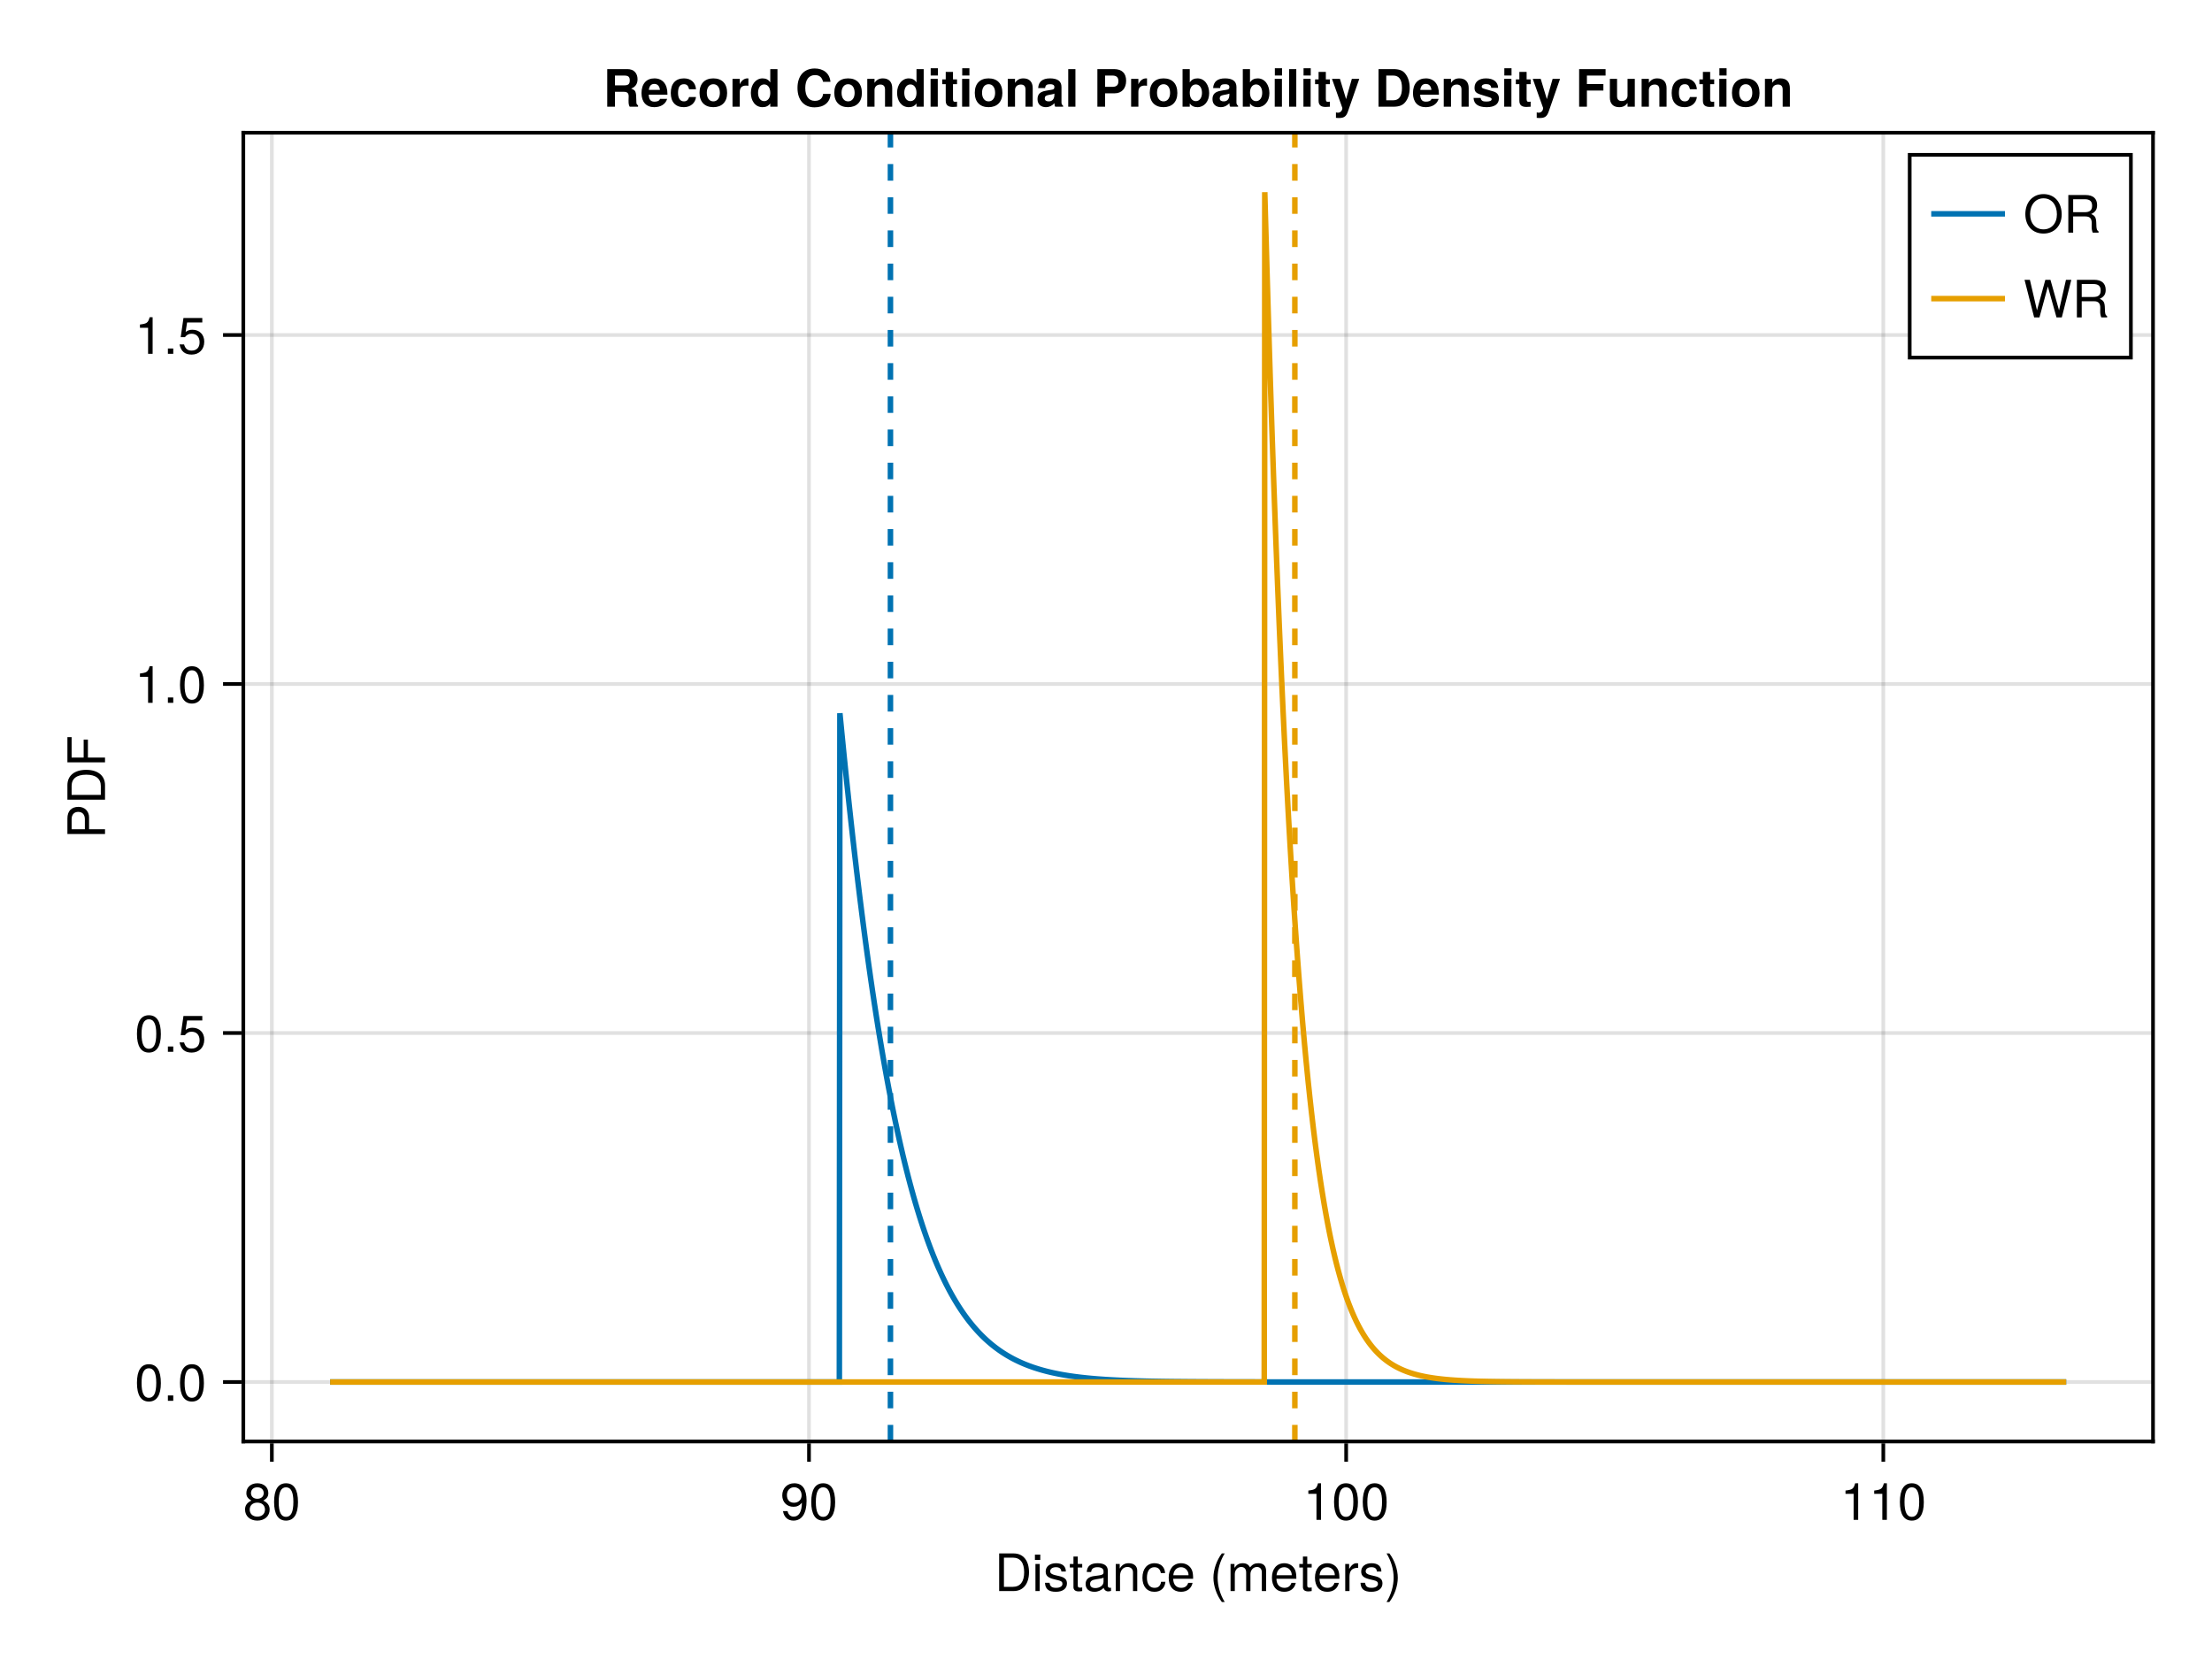 <?xml version="1.0" encoding="UTF-8"?>
<svg xmlns="http://www.w3.org/2000/svg" xmlns:xlink="http://www.w3.org/1999/xlink" width="600" height="450" viewBox="0 0 600 450">
<defs>
<g>
<g id="glyph-0-0-30a09e01">
<path d="M 9.344 -5.109 C 9.344 -1.938 7.75 0 5.188 0 C 5.188 0 1.25 0 1.25 0 C 1.25 0 1.25 -10.203 1.25 -10.203 C 1.25 -10.203 5.188 -10.203 5.188 -10.203 C 7.766 -10.203 9.344 -8.281 9.344 -5.109 Z M 8.031 -5.094 C 8.031 -7.703 6.969 -9.062 4.953 -9.062 C 4.953 -9.062 2.547 -9.062 2.547 -9.062 C 2.547 -9.062 2.547 -1.141 2.547 -1.141 C 2.547 -1.141 4.953 -1.141 4.953 -1.141 C 6.969 -1.141 8.031 -2.516 8.031 -5.094 Z M 8.031 -5.094 "/>
</g>
<g id="glyph-0-1-30a09e01">
<path d="M 6.672 -2.516 C 6.531 -0.844 5.438 0.203 3.688 0.203 C 1.688 0.203 0.438 -1.234 0.438 -3.594 C 0.438 -6.031 1.719 -7.547 3.703 -7.547 C 5.328 -7.547 6.453 -6.656 6.594 -4.875 C 6.594 -4.875 5.422 -4.875 5.422 -4.875 C 5.281 -5.891 4.656 -6.469 3.688 -6.469 C 2.406 -6.469 1.656 -5.438 1.656 -3.594 C 1.656 -1.859 2.422 -0.875 3.703 -0.875 C 4.703 -0.875 5.312 -1.344 5.5 -2.516 C 5.5 -2.516 6.672 -2.516 6.672 -2.516 Z M 6.672 -2.516 "/>
</g>
<g id="glyph-0-2-30a09e01">
<path d="M 10.641 0 C 10.641 0 9.484 0 9.484 0 C 9.484 0 9.484 -5.047 9.484 -5.047 C 9.484 -5.984 8.984 -6.531 8.141 -6.531 C 7.188 -6.531 6.391 -5.672 6.391 -4.609 C 6.391 -4.609 6.391 0 6.391 0 C 6.391 0 5.234 0 5.234 0 C 5.234 0 5.234 -5.047 5.234 -5.047 C 5.234 -5.984 4.75 -6.531 3.875 -6.531 C 2.922 -6.531 2.156 -5.672 2.156 -4.609 C 2.156 -4.609 2.156 0 2.156 0 C 2.156 0 1 0 1 0 C 1 0 1 -7.344 1 -7.344 C 1 -7.344 2.062 -7.344 2.062 -7.344 C 2.062 -7.344 2.062 -6.297 2.062 -6.297 C 2.688 -7.188 3.328 -7.547 4.312 -7.547 C 5.266 -7.547 5.859 -7.203 6.281 -6.422 C 6.969 -7.25 7.562 -7.547 8.547 -7.547 C 9.906 -7.547 10.641 -6.812 10.641 -5.5 C 10.641 -5.5 10.641 0 10.641 0 Z M 10.641 0 "/>
</g>
<g id="glyph-0-3-30a09e01">
<path d="M 7.188 -3.328 C 7.188 -3.328 1.781 -3.328 1.781 -3.328 C 1.812 -1.656 2.719 -0.875 3.938 -0.875 C 4.875 -0.875 5.531 -1.266 5.859 -2.219 C 5.859 -2.219 7.031 -2.219 7.031 -2.219 C 6.734 -0.734 5.578 0.203 3.891 0.203 C 1.828 0.203 0.562 -1.219 0.562 -3.625 C 0.562 -6.031 1.875 -7.547 3.922 -7.547 C 5.297 -7.547 6.406 -6.812 6.891 -5.609 C 7.094 -5.062 7.188 -4.391 7.188 -3.328 Z M 5.938 -4.375 C 5.938 -5.516 5.047 -6.469 3.906 -6.469 C 2.734 -6.469 1.906 -5.594 1.812 -4.281 C 1.812 -4.281 5.922 -4.281 5.922 -4.281 C 5.938 -4.312 5.938 -4.375 5.938 -4.375 Z M 5.938 -4.375 "/>
</g>
<g id="glyph-0-4-30a09e01">
<path d="M 3.562 0 C 3.156 0.062 2.891 0.094 2.609 0.094 C 1.688 0.094 1.188 -0.328 1.188 -1.062 C 1.188 -1.062 1.188 -6.391 1.188 -6.391 C 1.188 -6.391 0.203 -6.391 0.203 -6.391 C 0.203 -6.391 0.203 -7.344 0.203 -7.344 C 0.203 -7.344 1.188 -7.344 1.188 -7.344 C 1.188 -7.344 1.188 -9.359 1.188 -9.359 C 1.188 -9.359 2.359 -9.359 2.359 -9.359 C 2.359 -9.359 2.359 -7.344 2.359 -7.344 C 2.359 -7.344 3.562 -7.344 3.562 -7.344 C 3.562 -7.344 3.562 -6.391 3.562 -6.391 C 3.562 -6.391 2.359 -6.391 2.359 -6.391 C 2.359 -6.391 2.359 -1.578 2.359 -1.578 C 2.359 -1.062 2.484 -0.922 3 -0.922 C 3.219 -0.922 3.406 -0.938 3.562 -0.984 C 3.562 -0.984 3.562 0 3.562 0 Z M 3.562 0 "/>
</g>
<g id="glyph-0-5-30a09e01">
<path d="M 4.5 -6.312 C 2.688 -6.281 2.141 -5.453 2.141 -3.812 C 2.141 -3.812 2.141 0 2.141 0 C 2.141 0 0.984 0 0.984 0 C 0.984 0 0.984 -7.344 0.984 -7.344 C 0.984 -7.344 2.047 -7.344 2.047 -7.344 C 2.047 -7.344 2.047 -6 2.047 -6 C 2.719 -7.094 3.297 -7.547 4.047 -7.547 C 4.203 -7.547 4.297 -7.531 4.5 -7.5 C 4.5 -7.5 4.5 -6.312 4.5 -6.312 Z M 4.5 -6.312 "/>
</g>
<g id="glyph-1-0-30a09e01">
<path d="M 2.141 0 C 2.141 0 0.984 0 0.984 0 C 0.984 0 0.984 -7.344 0.984 -7.344 C 0.984 -7.344 2.141 -7.344 2.141 -7.344 C 2.141 -7.344 2.141 0 2.141 0 Z M 2.297 -8.438 C 2.297 -8.438 0.844 -8.438 0.844 -8.438 C 0.844 -8.438 0.844 -9.891 0.844 -9.891 C 0.844 -9.891 2.297 -9.891 2.297 -9.891 C 2.297 -9.891 2.297 -8.438 2.297 -8.438 Z M 2.297 -8.438 "/>
</g>
<g id="glyph-1-1-30a09e01">
<path d="M 6.422 -2.062 C 6.422 -0.641 5.25 0.203 3.406 0.203 C 1.484 0.203 0.531 -0.547 0.469 -2.234 C 0.469 -2.234 1.703 -2.234 1.703 -2.234 C 1.859 -1.125 2.453 -0.875 3.5 -0.875 C 4.516 -0.875 5.203 -1.281 5.203 -1.953 C 5.203 -2.484 4.891 -2.734 4.078 -2.922 C 4.078 -2.922 2.984 -3.188 2.984 -3.188 C 1.25 -3.609 0.656 -4.156 0.656 -5.312 C 0.656 -6.656 1.766 -7.547 3.469 -7.547 C 5.172 -7.547 6.125 -6.734 6.125 -5.297 C 6.125 -5.297 4.906 -5.297 4.906 -5.297 C 4.875 -6.062 4.375 -6.469 3.438 -6.469 C 2.484 -6.469 1.875 -6.031 1.875 -5.359 C 1.875 -4.844 2.281 -4.531 3.234 -4.312 C 3.234 -4.312 4.359 -4.047 4.359 -4.047 C 5.812 -3.703 6.422 -3.156 6.422 -2.062 Z M 6.422 -2.062 "/>
</g>
<g id="glyph-1-2-30a09e01">
<path d="M 3.562 0 C 3.156 0.062 2.891 0.094 2.609 0.094 C 1.688 0.094 1.188 -0.328 1.188 -1.062 C 1.188 -1.062 1.188 -6.391 1.188 -6.391 C 1.188 -6.391 0.203 -6.391 0.203 -6.391 C 0.203 -6.391 0.203 -7.344 0.203 -7.344 C 0.203 -7.344 1.188 -7.344 1.188 -7.344 C 1.188 -7.344 1.188 -9.359 1.188 -9.359 C 1.188 -9.359 2.359 -9.359 2.359 -9.359 C 2.359 -9.359 2.359 -7.344 2.359 -7.344 C 2.359 -7.344 3.562 -7.344 3.562 -7.344 C 3.562 -7.344 3.562 -6.391 3.562 -6.391 C 3.562 -6.391 2.359 -6.391 2.359 -6.391 C 2.359 -6.391 2.359 -1.578 2.359 -1.578 C 2.359 -1.062 2.484 -0.922 3 -0.922 C 3.219 -0.922 3.406 -0.938 3.562 -0.984 C 3.562 -0.984 3.562 0 3.562 0 Z M 3.562 0 "/>
</g>
<g id="glyph-1-3-30a09e01">
<path d="M 7.484 -0.031 C 7.109 0.062 6.938 0.094 6.688 0.094 C 6.125 0.094 5.609 -0.312 5.484 -0.875 C 4.844 -0.188 3.938 0.203 3 0.203 C 1.516 0.203 0.594 -0.578 0.594 -1.906 C 0.594 -2.797 1.016 -3.453 1.875 -3.812 C 2.328 -3.984 2.578 -4.047 4.234 -4.25 C 5.156 -4.375 5.453 -4.578 5.453 -5.062 C 5.453 -5.062 5.453 -5.375 5.453 -5.375 C 5.453 -6.078 4.859 -6.469 3.812 -6.469 C 2.719 -6.469 2.188 -6.062 2.094 -5.172 C 2.094 -5.172 0.906 -5.172 0.906 -5.172 C 0.984 -6.859 2.078 -7.547 3.844 -7.547 C 5.656 -7.547 6.609 -6.844 6.609 -5.547 C 6.609 -5.547 6.609 -1.453 6.609 -1.453 C 6.609 -1.094 6.828 -0.875 7.234 -0.875 C 7.312 -0.875 7.359 -0.875 7.484 -0.906 C 7.484 -0.906 7.484 -0.031 7.484 -0.031 Z M 5.453 -2.531 C 5.453 -2.531 5.453 -3.625 5.453 -3.625 C 5.047 -3.438 4.797 -3.391 3.562 -3.219 C 2.328 -3.031 1.812 -2.703 1.812 -1.938 C 1.812 -1.141 2.344 -0.812 3.25 -0.812 C 4.375 -0.812 5.453 -1.484 5.453 -2.531 Z M 5.453 -2.531 "/>
</g>
<g id="glyph-1-4-30a09e01">
<path d="M 7.188 -3.328 C 7.188 -3.328 1.781 -3.328 1.781 -3.328 C 1.812 -1.656 2.719 -0.875 3.938 -0.875 C 4.875 -0.875 5.531 -1.266 5.859 -2.219 C 5.859 -2.219 7.031 -2.219 7.031 -2.219 C 6.734 -0.734 5.578 0.203 3.891 0.203 C 1.828 0.203 0.562 -1.219 0.562 -3.625 C 0.562 -6.031 1.875 -7.547 3.922 -7.547 C 5.297 -7.547 6.406 -6.812 6.891 -5.609 C 7.094 -5.062 7.188 -4.391 7.188 -3.328 Z M 5.938 -4.375 C 5.938 -5.516 5.047 -6.469 3.906 -6.469 C 2.734 -6.469 1.906 -5.594 1.812 -4.281 C 1.812 -4.281 5.922 -4.281 5.922 -4.281 C 5.938 -4.312 5.938 -4.375 5.938 -4.375 Z M 5.938 -4.375 "/>
</g>
<g id="glyph-1-5-30a09e01">
<path d="M 7.188 -2.797 C 7.188 -1 5.812 0.203 3.844 0.203 C 1.891 0.203 0.516 -1 0.516 -2.812 C 0.516 -3.906 1.078 -4.672 2.219 -5.219 C 1.203 -5.859 0.875 -6.359 0.875 -7.281 C 0.875 -8.828 2.094 -9.922 3.844 -9.922 C 5.609 -9.922 6.828 -8.828 6.828 -7.281 C 6.828 -6.344 6.5 -5.844 5.469 -5.219 C 6.625 -4.672 7.188 -3.906 7.188 -2.797 Z M 5.578 -7.25 C 5.578 -8.219 4.906 -8.828 3.844 -8.828 C 2.812 -8.828 2.125 -8.219 2.125 -7.266 C 2.125 -6.328 2.812 -5.719 3.844 -5.719 C 4.891 -5.719 5.578 -6.328 5.578 -7.25 Z M 5.922 -2.781 C 5.922 -3.953 5.078 -4.672 3.844 -4.672 C 2.625 -4.672 1.781 -3.953 1.781 -2.781 C 1.781 -1.625 2.625 -0.875 3.828 -0.875 C 5.078 -0.875 5.922 -1.609 5.922 -2.781 Z M 5.922 -2.781 "/>
</g>
<g id="glyph-1-6-30a09e01">
<path d="M 7.094 -4.781 C 7.094 -1.516 5.953 0.203 3.844 0.203 C 1.719 0.203 0.609 -1.516 0.609 -4.859 C 0.609 -8.188 1.703 -9.922 3.844 -9.922 C 6 -9.922 7.094 -8.219 7.094 -4.781 Z M 5.844 -4.891 C 5.844 -7.547 5.188 -8.828 3.844 -8.828 C 2.516 -8.828 1.859 -7.562 1.859 -4.844 C 1.859 -2.125 2.516 -0.812 3.828 -0.812 C 5.188 -0.812 5.844 -2.078 5.844 -4.891 Z M 5.844 -4.891 "/>
</g>
<g id="glyph-1-7-30a09e01">
<path d="M 4.859 0 C 4.859 0 3.625 0 3.625 0 C 3.625 0 3.625 -7.062 3.625 -7.062 C 3.625 -7.062 1.422 -7.062 1.422 -7.062 C 1.422 -7.062 1.422 -7.953 1.422 -7.953 C 3.328 -8.188 3.609 -8.406 4.047 -9.922 C 4.047 -9.922 4.859 -9.922 4.859 -9.922 C 4.859 -9.922 4.859 0 4.859 0 Z M 4.859 0 "/>
</g>
<g id="glyph-2-0-30a09e01">
<path d="M 6.812 0 C 6.812 0 5.656 0 5.656 0 C 5.656 0 5.656 -5.078 5.656 -5.078 C 5.656 -5.969 5.062 -6.531 4.141 -6.531 C 2.953 -6.531 2.141 -5.547 2.141 -4.047 C 2.141 -4.047 2.141 0 2.141 0 C 2.141 0 0.984 0 0.984 0 C 0.984 0 0.984 -7.344 0.984 -7.344 C 0.984 -7.344 2.062 -7.344 2.062 -7.344 C 2.062 -7.344 2.062 -6.109 2.062 -6.109 C 2.703 -7.125 3.406 -7.547 4.5 -7.547 C 5.906 -7.547 6.812 -6.766 6.812 -5.547 C 6.812 -5.547 6.812 0 6.812 0 Z M 6.812 0 "/>
</g>
<g id="glyph-2-1-30a09e01">
</g>
<g id="glyph-2-2-30a09e01">
<path d="M 4.078 2.969 C 4.078 2.969 3.297 2.969 3.297 2.969 C 1.906 1.141 1.016 -1.406 1.016 -3.625 C 1.016 -5.828 1.906 -8.375 3.297 -10.203 C 3.297 -10.203 4.078 -10.203 4.078 -10.203 C 2.844 -8.219 2.156 -5.859 2.156 -3.625 C 2.156 -1.391 2.844 0.969 4.078 2.969 Z M 4.078 2.969 "/>
</g>
<g id="glyph-2-3-30a09e01">
<path d="M 7.188 -3.328 C 7.188 -3.328 1.781 -3.328 1.781 -3.328 C 1.812 -1.656 2.719 -0.875 3.938 -0.875 C 4.875 -0.875 5.531 -1.266 5.859 -2.219 C 5.859 -2.219 7.031 -2.219 7.031 -2.219 C 6.734 -0.734 5.578 0.203 3.891 0.203 C 1.828 0.203 0.562 -1.219 0.562 -3.625 C 0.562 -6.031 1.875 -7.547 3.922 -7.547 C 5.297 -7.547 6.406 -6.812 6.891 -5.609 C 7.094 -5.062 7.188 -4.391 7.188 -3.328 Z M 5.938 -4.375 C 5.938 -5.516 5.047 -6.469 3.906 -6.469 C 2.734 -6.469 1.906 -5.594 1.812 -4.281 C 1.812 -4.281 5.922 -4.281 5.922 -4.281 C 5.938 -4.312 5.938 -4.375 5.938 -4.375 Z M 5.938 -4.375 "/>
</g>
<g id="glyph-2-4-30a09e01">
<path d="M 3.578 -3.609 C 3.578 -1.406 2.703 1.141 1.297 2.969 C 1.297 2.969 0.531 2.969 0.531 2.969 C 1.766 0.984 2.453 -1.391 2.453 -3.609 C 2.453 -5.859 1.766 -8.203 0.531 -10.203 C 0.531 -10.203 1.297 -10.203 1.297 -10.203 C 2.703 -8.375 3.578 -5.828 3.578 -3.609 Z M 3.578 -3.609 "/>
</g>
<g id="glyph-2-5-30a09e01">
<path d="M 4.859 0 C 4.859 0 3.625 0 3.625 0 C 3.625 0 3.625 -7.062 3.625 -7.062 C 3.625 -7.062 1.422 -7.062 1.422 -7.062 C 1.422 -7.062 1.422 -7.953 1.422 -7.953 C 3.328 -8.188 3.609 -8.406 4.047 -9.922 C 4.047 -9.922 4.859 -9.922 4.859 -9.922 C 4.859 -9.922 4.859 0 4.859 0 Z M 4.859 0 "/>
</g>
<g id="glyph-3-0-30a09e01">
<path d="M 7.125 -5.188 C 7.125 -1.766 5.875 0.203 3.562 0.203 C 2.047 0.203 0.984 -0.75 0.734 -2.375 C 0.734 -2.375 1.969 -2.375 1.969 -2.375 C 2.172 -1.422 2.766 -0.875 3.641 -0.875 C 5.047 -0.875 5.844 -2.219 5.859 -4.641 C 5.203 -3.875 4.516 -3.547 3.578 -3.547 C 1.797 -3.547 0.531 -4.781 0.531 -6.641 C 0.531 -8.578 1.891 -9.922 3.781 -9.922 C 6.047 -9.922 7.125 -8.297 7.125 -5.188 Z M 5.781 -6.656 C 5.781 -7.953 4.906 -8.844 3.766 -8.844 C 2.625 -8.844 1.797 -8 1.797 -6.734 C 1.797 -5.406 2.531 -4.641 3.719 -4.641 C 4.922 -4.641 5.781 -5.453 5.781 -6.656 Z M 5.781 -6.656 "/>
</g>
<g id="glyph-4-0-30a09e01">
<path d="M -7.203 -8.641 C -5.516 -8.641 -4.328 -7.469 -4.328 -5.781 C -4.328 -5.781 -4.328 -2.578 -4.328 -2.578 C -4.328 -2.578 0 -2.578 0 -2.578 C 0 -2.578 0 -1.281 0 -1.281 C 0 -1.281 -10.203 -1.281 -10.203 -1.281 C -10.203 -1.281 -10.203 -5.484 -10.203 -5.484 C -10.203 -7.5 -9.125 -8.641 -7.203 -8.641 Z M -7.266 -7.281 C -8.391 -7.281 -9.062 -6.531 -9.062 -5.297 C -9.062 -5.297 -9.062 -2.578 -9.062 -2.578 C -9.062 -2.578 -5.469 -2.578 -5.469 -2.578 C -5.469 -2.578 -5.469 -5.297 -5.469 -5.297 C -5.469 -6.531 -6.141 -7.281 -7.266 -7.281 Z M -7.266 -7.281 "/>
</g>
<g id="glyph-5-0-30a09e01">
<path d="M -5.109 -9.344 C -1.938 -9.344 0 -7.75 0 -5.188 C 0 -5.188 0 -1.25 0 -1.25 C 0 -1.25 -10.203 -1.25 -10.203 -1.25 C -10.203 -1.25 -10.203 -5.188 -10.203 -5.188 C -10.203 -7.766 -8.281 -9.344 -5.109 -9.344 Z M -5.094 -8.031 C -7.703 -8.031 -9.062 -6.969 -9.062 -4.953 C -9.062 -4.953 -9.062 -2.547 -9.062 -2.547 C -9.062 -2.547 -1.141 -2.547 -1.141 -2.547 C -1.141 -2.547 -1.141 -4.953 -1.141 -4.953 C -1.141 -6.969 -2.516 -8.031 -5.094 -8.031 Z M -5.094 -8.031 "/>
</g>
<g id="glyph-6-0-30a09e01">
<path d="M -9.062 -8.109 C -9.062 -8.109 -9.062 -2.562 -9.062 -2.562 C -9.062 -2.562 -5.797 -2.562 -5.797 -2.562 C -5.797 -2.562 -5.797 -7.438 -5.797 -7.438 C -5.797 -7.438 -4.641 -7.438 -4.641 -7.438 C -4.641 -7.438 -4.641 -2.562 -4.641 -2.562 C -4.641 -2.562 0 -2.562 0 -2.562 C 0 -2.562 0 -1.266 0 -1.266 C 0 -1.266 -10.203 -1.266 -10.203 -1.266 C -10.203 -1.266 -10.203 -8.109 -10.203 -8.109 C -10.203 -8.109 -9.062 -8.109 -9.062 -8.109 Z M -9.062 -8.109 "/>
</g>
<g id="glyph-7-0-30a09e01">
<path d="M 7.094 -4.781 C 7.094 -1.516 5.953 0.203 3.844 0.203 C 1.719 0.203 0.609 -1.516 0.609 -4.859 C 0.609 -8.188 1.703 -9.922 3.844 -9.922 C 6 -9.922 7.094 -8.219 7.094 -4.781 Z M 5.844 -4.891 C 5.844 -7.547 5.188 -8.828 3.844 -8.828 C 2.516 -8.828 1.859 -7.562 1.859 -4.844 C 1.859 -2.125 2.516 -0.812 3.828 -0.812 C 5.188 -0.812 5.844 -2.078 5.844 -4.891 Z M 5.844 -4.891 "/>
</g>
<g id="glyph-7-1-30a09e01">
<path d="M 2.672 0 C 2.672 0 1.219 0 1.219 0 C 1.219 0 1.219 -1.453 1.219 -1.453 C 1.219 -1.453 2.672 -1.453 2.672 -1.453 C 2.672 -1.453 2.672 0 2.672 0 Z M 2.672 0 "/>
</g>
<g id="glyph-7-2-30a09e01">
<path d="M 4.859 0 C 4.859 0 3.625 0 3.625 0 C 3.625 0 3.625 -7.062 3.625 -7.062 C 3.625 -7.062 1.422 -7.062 1.422 -7.062 C 1.422 -7.062 1.422 -7.953 1.422 -7.953 C 3.328 -8.188 3.609 -8.406 4.047 -9.922 C 4.047 -9.922 4.859 -9.922 4.859 -9.922 C 4.859 -9.922 4.859 0 4.859 0 Z M 4.859 0 "/>
</g>
<g id="glyph-8-0-30a09e01">
<path d="M 7.094 -4.781 C 7.094 -1.516 5.953 0.203 3.844 0.203 C 1.719 0.203 0.609 -1.516 0.609 -4.859 C 0.609 -8.188 1.703 -9.922 3.844 -9.922 C 6 -9.922 7.094 -8.219 7.094 -4.781 Z M 5.844 -4.891 C 5.844 -7.547 5.188 -8.828 3.844 -8.828 C 2.516 -8.828 1.859 -7.562 1.859 -4.844 C 1.859 -2.125 2.516 -0.812 3.828 -0.812 C 5.188 -0.812 5.844 -2.078 5.844 -4.891 Z M 5.844 -4.891 "/>
</g>
<g id="glyph-8-1-30a09e01">
<path d="M 7.188 -3.297 C 7.188 -1.188 5.781 0.203 3.781 0.203 C 2.016 0.203 0.891 -0.578 0.484 -2.547 C 0.484 -2.547 1.719 -2.547 1.719 -2.547 C 2.016 -1.422 2.672 -0.875 3.75 -0.875 C 5.094 -0.875 5.922 -1.688 5.922 -3.125 C 5.922 -4.594 5.078 -5.453 3.75 -5.453 C 2.984 -5.453 2.5 -5.203 1.938 -4.516 C 1.938 -4.516 0.797 -4.516 0.797 -4.516 C 0.797 -4.516 1.547 -9.719 1.547 -9.719 C 1.547 -9.719 6.656 -9.719 6.656 -9.719 C 6.656 -9.719 6.656 -8.5 6.656 -8.5 C 6.656 -8.5 2.531 -8.5 2.531 -8.5 C 2.531 -8.5 2.141 -5.938 2.141 -5.938 C 2.719 -6.359 3.281 -6.531 3.969 -6.531 C 5.875 -6.531 7.188 -5.25 7.188 -3.297 Z M 7.188 -3.297 "/>
</g>
<g id="glyph-9-0-30a09e01">
<path d="M 4.859 0 C 4.859 0 3.625 0 3.625 0 C 3.625 0 3.625 -7.062 3.625 -7.062 C 3.625 -7.062 1.422 -7.062 1.422 -7.062 C 1.422 -7.062 1.422 -7.953 1.422 -7.953 C 3.328 -8.188 3.609 -8.406 4.047 -9.922 C 4.047 -9.922 4.859 -9.922 4.859 -9.922 C 4.859 -9.922 4.859 0 4.859 0 Z M 4.859 0 "/>
</g>
<g id="glyph-9-1-30a09e01">
<path d="M 2.672 0 C 2.672 0 1.219 0 1.219 0 C 1.219 0 1.219 -1.453 1.219 -1.453 C 1.219 -1.453 2.672 -1.453 2.672 -1.453 C 2.672 -1.453 2.672 0 2.672 0 Z M 2.672 0 "/>
</g>
<g id="glyph-10-0-30a09e01">
<path d="M 7.188 -3.297 C 7.188 -1.188 5.781 0.203 3.781 0.203 C 2.016 0.203 0.891 -0.578 0.484 -2.547 C 0.484 -2.547 1.719 -2.547 1.719 -2.547 C 2.016 -1.422 2.672 -0.875 3.75 -0.875 C 5.094 -0.875 5.922 -1.688 5.922 -3.125 C 5.922 -4.594 5.078 -5.453 3.75 -5.453 C 2.984 -5.453 2.5 -5.203 1.938 -4.516 C 1.938 -4.516 0.797 -4.516 0.797 -4.516 C 0.797 -4.516 1.547 -9.719 1.547 -9.719 C 1.547 -9.719 6.656 -9.719 6.656 -9.719 C 6.656 -9.719 6.656 -8.5 6.656 -8.5 C 6.656 -8.5 2.531 -8.5 2.531 -8.5 C 2.531 -8.5 2.141 -5.938 2.141 -5.938 C 2.719 -6.359 3.281 -6.531 3.969 -6.531 C 5.875 -6.531 7.188 -5.25 7.188 -3.297 Z M 7.188 -3.297 "/>
</g>
<g id="glyph-11-0-30a09e01">
<path d="M 9.484 0 C 9.484 0 7.219 0 7.219 0 C 6.953 -0.484 6.906 -0.797 6.906 -1.75 C 6.906 -1.75 6.938 -2.828 6.938 -2.828 C 6.938 -3.688 6.531 -4.047 5.625 -4.047 C 5.625 -4.047 3.219 -4.047 3.219 -4.047 C 3.219 -4.047 3.219 0 3.219 0 C 3.219 0 1.125 0 1.125 0 C 1.125 0 1.125 -10.203 1.125 -10.203 C 1.125 -10.203 6.594 -10.203 6.594 -10.203 C 8.406 -10.203 9.344 -9.031 9.344 -7.453 C 9.344 -6.203 8.766 -5.375 7.609 -4.922 C 8.922 -4.375 8.969 -4.234 9.031 -1.219 C 9.031 -0.766 9.156 -0.562 9.484 -0.375 C 9.484 -0.375 9.484 0 9.484 0 Z M 7.234 -7.156 C 7.234 -8.031 6.906 -8.453 5.75 -8.453 C 5.75 -8.453 3.219 -8.453 3.219 -8.453 C 3.219 -8.453 3.219 -5.797 3.219 -5.797 C 3.219 -5.797 5.75 -5.797 5.75 -5.797 C 6.938 -5.797 7.234 -6.25 7.234 -7.156 Z M 7.234 -7.156 "/>
</g>
<g id="glyph-11-1-30a09e01">
<path d="M 7.312 -2.625 C 7.125 -1.016 5.859 0.125 4.016 0.125 C 1.781 0.125 0.469 -1.234 0.469 -3.719 C 0.469 -6.297 1.797 -7.688 4.047 -7.688 C 5.938 -7.688 7.172 -6.578 7.312 -4.734 C 7.312 -4.734 5.438 -4.734 5.438 -4.734 C 5.203 -5.719 4.828 -6.109 4.031 -6.109 C 2.797 -6.109 2.438 -5.109 2.438 -3.719 C 2.438 -2.25 3.031 -1.453 4.031 -1.453 C 4.781 -1.453 5.188 -1.828 5.438 -2.625 C 5.438 -2.625 7.312 -2.625 7.312 -2.625 Z M 7.312 -2.625 "/>
</g>
<g id="glyph-11-2-30a09e01">
<path d="M 5.188 -5.688 C 4.906 -5.719 4.781 -5.734 4.562 -5.734 C 3.422 -5.734 2.844 -5.172 2.844 -4.016 C 2.844 -4.016 2.844 0 2.844 0 C 2.844 0 0.875 0 0.875 0 C 0.875 0 0.875 -7.562 0.875 -7.562 C 0.875 -7.562 2.844 -7.562 2.844 -7.562 C 2.844 -7.562 2.844 -6.078 2.844 -6.078 C 3.266 -7.094 4.047 -7.688 4.938 -7.688 C 5 -7.688 5.062 -7.688 5.188 -7.672 C 5.188 -7.672 5.188 -5.688 5.188 -5.688 Z M 5.188 -5.688 "/>
</g>
<g id="glyph-11-3-30a09e01">
<path d="M 9.594 -3.484 C 9.469 -1.141 7.766 0.172 5.234 0.172 C 2.391 0.172 0.609 -1.812 0.609 -5.094 C 0.609 -8.406 2.406 -10.375 5.297 -10.375 C 7.594 -10.375 9.359 -9.094 9.547 -6.75 C 9.547 -6.75 7.547 -6.75 7.547 -6.75 C 7.234 -8.062 6.5 -8.578 5.359 -8.578 C 3.703 -8.578 2.719 -7.328 2.719 -5.062 C 2.719 -2.844 3.672 -1.594 5.297 -1.594 C 6.594 -1.594 7.422 -2.188 7.547 -3.484 C 7.547 -3.484 9.594 -3.484 9.594 -3.484 Z M 9.594 -3.484 "/>
</g>
<g id="glyph-11-4-30a09e01">
<path d="M 7.641 0 C 7.641 0 5.688 0 5.688 0 C 5.688 0 5.688 -4.656 5.688 -4.656 C 5.688 -5.562 5.266 -6.016 4.422 -6.016 C 3.469 -6.016 2.844 -5.438 2.844 -4.531 C 2.844 -4.531 2.844 0 2.844 0 C 2.844 0 0.875 0 0.875 0 C 0.875 0 0.875 -7.562 0.875 -7.562 C 0.875 -7.562 2.844 -7.562 2.844 -7.562 C 2.844 -7.562 2.844 -6.469 2.844 -6.469 C 3.406 -7.312 4.094 -7.688 5.109 -7.688 C 6.719 -7.688 7.641 -6.734 7.641 -5.062 C 7.641 -5.062 7.641 0 7.641 0 Z M 7.641 0 "/>
</g>
<g id="glyph-11-5-30a09e01">
<path d="M 2.891 0 C 2.891 0 0.938 0 0.938 0 C 0.938 0 0.938 -7.562 0.938 -7.562 C 0.938 -7.562 2.891 -7.562 2.891 -7.562 C 2.891 -7.562 2.891 0 2.891 0 Z M 2.922 -8.469 C 2.922 -8.469 0.969 -8.469 0.969 -8.469 C 0.969 -8.469 0.969 -10.438 0.969 -10.438 C 0.969 -10.438 2.922 -10.438 2.922 -10.438 C 2.922 -10.438 2.922 -8.469 2.922 -8.469 Z M 2.922 -8.469 "/>
</g>
<g id="glyph-11-6-30a09e01">
<path d="M 7.969 -3.719 C 7.969 -1.297 6.531 0.125 4.234 0.125 C 1.906 0.125 0.484 -1.281 0.484 -3.781 C 0.484 -6.266 1.906 -7.688 4.219 -7.688 C 6.578 -7.688 7.969 -6.281 7.969 -3.719 Z M 6 -3.75 C 6 -5.234 5.312 -6.109 4.234 -6.109 C 3.156 -6.109 2.453 -5.219 2.453 -3.781 C 2.453 -2.344 3.156 -1.453 4.234 -1.453 C 5.281 -1.453 6 -2.344 6 -3.75 Z M 6 -3.75 "/>
</g>
<g id="glyph-11-7-30a09e01">
<path d="M 7.344 0 C 7.344 0 5.203 0 5.203 0 C 5.031 -0.219 4.984 -0.562 4.984 -0.953 C 4.297 -0.234 3.531 0.125 2.688 0.125 C 1.422 0.125 0.391 -0.578 0.391 -2.047 C 0.391 -3.422 1.125 -4.062 2.625 -4.328 C 2.625 -4.328 3.406 -4.469 3.406 -4.469 C 4.375 -4.641 4.969 -4.547 4.969 -5.344 C 4.969 -5.859 4.594 -6.109 3.844 -6.109 C 2.875 -6.109 2.547 -5.859 2.453 -5.062 C 2.453 -5.062 0.562 -5.062 0.562 -5.062 C 0.688 -6.812 1.75 -7.688 3.797 -7.688 C 5.844 -7.688 6.891 -6.906 6.891 -5.359 C 6.891 -5.359 6.891 -1.156 6.891 -1.156 C 6.891 -0.766 6.984 -0.562 7.344 -0.234 C 7.344 -0.234 7.344 0 7.344 0 Z M 4.969 -3.234 C 4.969 -3.234 4.969 -3.562 4.969 -3.562 C 4.75 -3.453 4.656 -3.438 4.141 -3.328 C 4.141 -3.328 3.469 -3.203 3.469 -3.203 C 2.656 -3.047 2.359 -2.844 2.359 -2.266 C 2.359 -1.703 2.766 -1.453 3.422 -1.453 C 4.406 -1.453 4.969 -2.094 4.969 -3.234 Z M 4.969 -3.234 "/>
</g>
<g id="glyph-11-8-30a09e01">
<path d="M 2.891 0 C 2.891 0 0.938 0 0.938 0 C 0.938 0 0.938 -10.203 0.938 -10.203 C 0.938 -10.203 2.891 -10.203 2.891 -10.203 C 2.891 -10.203 2.891 0 2.891 0 Z M 2.891 0 "/>
</g>
<g id="glyph-11-9-30a09e01">
<path d="M 8.859 -7.047 C 8.859 -4.969 7.656 -3.641 5.781 -3.641 C 5.781 -3.641 3.156 -3.641 3.156 -3.641 C 3.156 -3.641 3.156 0 3.156 0 C 3.156 0 1.062 0 1.062 0 C 1.062 0 1.062 -10.203 1.062 -10.203 C 1.062 -10.203 5.578 -10.203 5.578 -10.203 C 7.703 -10.203 8.859 -9.094 8.859 -7.047 Z M 6.766 -6.922 C 6.766 -7.969 6.25 -8.453 5.125 -8.453 C 5.125 -8.453 3.156 -8.453 3.156 -8.453 C 3.156 -8.453 3.156 -5.391 3.156 -5.391 C 3.156 -5.391 5.125 -5.391 5.125 -5.391 C 6.25 -5.391 6.766 -5.875 6.766 -6.922 Z M 6.766 -6.922 "/>
</g>
<g id="glyph-11-10-30a09e01">
<path d="M 8.047 -3.688 C 8.047 -1.406 6.672 0.125 4.875 0.125 C 3.922 0.125 3.266 -0.219 2.781 -0.875 C 2.781 -0.875 2.781 0 2.781 0 C 2.781 0 0.828 0 0.828 0 C 0.828 0 0.828 -10.203 0.828 -10.203 C 0.828 -10.203 2.781 -10.203 2.781 -10.203 C 2.781 -10.203 2.781 -6.578 2.781 -6.578 C 3.266 -7.344 3.938 -7.688 4.875 -7.688 C 6.859 -7.688 8.047 -5.828 8.047 -3.688 Z M 6.094 -3.766 C 6.094 -5.172 5.406 -6.047 4.438 -6.047 C 3.453 -6.047 2.781 -5.188 2.781 -3.812 C 2.781 -2.359 3.438 -1.516 4.438 -1.516 C 5.406 -1.516 6.094 -2.391 6.094 -3.766 Z M 6.094 -3.766 "/>
</g>
<g id="glyph-11-11-30a09e01">
<path d="M 9.531 -5.109 C 9.531 -3.531 9.094 -2.141 8.281 -1.188 C 7.594 -0.359 6.625 0 5.062 0 C 5.062 0 1.078 0 1.078 0 C 1.078 0 1.078 -10.203 1.078 -10.203 C 1.078 -10.203 5.062 -10.203 5.062 -10.203 C 6.641 -10.203 7.609 -9.859 8.281 -9.031 C 9.094 -8.062 9.531 -6.672 9.531 -5.109 Z M 7.438 -5.094 C 7.438 -7.344 6.656 -8.453 5.062 -8.453 C 5.062 -8.453 3.172 -8.453 3.172 -8.453 C 3.172 -8.453 3.172 -1.75 3.172 -1.75 C 3.172 -1.75 5.062 -1.75 5.062 -1.75 C 6.656 -1.75 7.438 -2.859 7.438 -5.094 Z M 7.438 -5.094 "/>
</g>
<g id="glyph-11-12-30a09e01">
<path d="M 7.344 -3.5 C 7.344 -3.5 7.344 -3.266 7.344 -3.266 C 7.344 -3.266 2.266 -3.266 2.266 -3.266 C 2.328 -1.797 2.906 -1.375 3.844 -1.375 C 4.547 -1.375 5.172 -1.578 5.328 -2.125 C 5.328 -2.125 7.266 -2.125 7.266 -2.125 C 6.828 -0.641 5.453 0.125 3.766 0.125 C 1.625 0.125 0.312 -1.266 0.312 -3.688 C 0.312 -6.219 1.641 -7.688 3.812 -7.688 C 6.031 -7.688 7.344 -6.109 7.344 -3.5 Z M 5.312 -4.562 C 5.203 -5.641 4.625 -6.188 3.781 -6.188 C 2.906 -6.188 2.422 -5.609 2.297 -4.562 C 2.297 -4.562 5.312 -4.562 5.312 -4.562 Z M 5.312 -4.562 "/>
</g>
<g id="glyph-11-13-30a09e01">
<path d="M 7.531 -7.562 C 7.531 -7.562 4.422 1.391 4.422 1.391 C 3.906 2.828 3.219 3.062 1.906 3.062 C 1.672 3.062 1.5 3.047 1.203 3.016 C 1.203 3.016 1.203 1.547 1.203 1.547 C 1.453 1.609 1.562 1.625 1.719 1.625 C 2.406 1.625 2.938 1.078 2.938 0.359 C 2.938 0.359 2.938 0.328 2.938 0.328 C 2.938 0.328 0.125 -7.562 0.125 -7.562 C 0.125 -7.562 2.281 -7.562 2.281 -7.562 C 2.281 -7.562 3.953 -2.062 3.953 -2.062 C 3.953 -2.062 5.516 -7.562 5.516 -7.562 C 5.516 -7.562 7.531 -7.562 7.531 -7.562 Z M 7.531 -7.562 "/>
</g>
<g id="glyph-11-14-30a09e01">
<path d="M 4.219 0 C 3.859 0.016 3.516 0.062 3.078 0.062 C 1.797 0.062 1.156 -0.438 1.156 -1.625 C 1.156 -1.625 1.156 -6.109 1.156 -6.109 C 1.156 -6.109 0.203 -6.109 0.203 -6.109 C 0.203 -6.109 0.203 -7.406 0.203 -7.406 C 0.203 -7.406 1.156 -7.406 1.156 -7.406 C 1.156 -7.406 1.156 -9.438 1.156 -9.438 C 1.156 -9.438 3.125 -9.438 3.125 -9.438 C 3.125 -9.438 3.125 -7.406 3.125 -7.406 C 3.125 -7.406 4.219 -7.406 4.219 -7.406 C 4.219 -7.406 4.219 -6.109 4.219 -6.109 C 4.219 -6.109 3.125 -6.109 3.125 -6.109 C 3.125 -6.109 3.125 -2.156 3.125 -2.156 C 3.125 -1.484 3.25 -1.328 3.766 -1.328 C 3.906 -1.328 4.016 -1.344 4.219 -1.375 C 4.219 -1.375 4.219 0 4.219 0 Z M 4.219 0 "/>
</g>
<g id="glyph-12-0-30a09e01">
<path d="M 7.344 -3.5 C 7.344 -3.5 7.344 -3.266 7.344 -3.266 C 7.344 -3.266 2.266 -3.266 2.266 -3.266 C 2.328 -1.797 2.906 -1.375 3.844 -1.375 C 4.547 -1.375 5.172 -1.578 5.328 -2.125 C 5.328 -2.125 7.266 -2.125 7.266 -2.125 C 6.828 -0.641 5.453 0.125 3.766 0.125 C 1.625 0.125 0.312 -1.266 0.312 -3.688 C 0.312 -6.219 1.641 -7.688 3.812 -7.688 C 6.031 -7.688 7.344 -6.109 7.344 -3.5 Z M 5.312 -4.562 C 5.203 -5.641 4.625 -6.188 3.781 -6.188 C 2.906 -6.188 2.422 -5.609 2.297 -4.562 C 2.297 -4.562 5.312 -4.562 5.312 -4.562 Z M 5.312 -4.562 "/>
</g>
<g id="glyph-12-1-30a09e01">
<path d="M 7.625 0 C 7.625 0 5.672 0 5.672 0 C 5.672 0 5.672 -0.875 5.672 -0.875 C 5.188 -0.219 4.516 0.125 3.578 0.125 C 1.578 0.125 0.406 -1.625 0.406 -3.766 C 0.406 -6.047 1.781 -7.688 3.578 -7.688 C 4.516 -7.688 5.188 -7.344 5.672 -6.578 C 5.672 -6.578 5.672 -10.203 5.672 -10.203 C 5.672 -10.203 7.625 -10.203 7.625 -10.203 C 7.625 -10.203 7.625 0 7.625 0 Z M 5.672 -3.734 C 5.672 -5.188 5.016 -6.047 4.016 -6.047 C 3.031 -6.047 2.359 -5.172 2.359 -3.766 C 2.359 -2.375 3.031 -1.516 4.016 -1.516 C 5 -1.516 5.672 -2.359 5.672 -3.734 Z M 5.672 -3.734 "/>
</g>
<g id="glyph-12-2-30a09e01">
</g>
<g id="glyph-12-3-30a09e01">
<path d="M 2.891 0 C 2.891 0 0.938 0 0.938 0 C 0.938 0 0.938 -7.562 0.938 -7.562 C 0.938 -7.562 2.891 -7.562 2.891 -7.562 C 2.891 -7.562 2.891 0 2.891 0 Z M 2.922 -8.469 C 2.922 -8.469 0.969 -8.469 0.969 -8.469 C 0.969 -8.469 0.969 -10.438 0.969 -10.438 C 0.969 -10.438 2.922 -10.438 2.922 -10.438 C 2.922 -10.438 2.922 -8.469 2.922 -8.469 Z M 2.922 -8.469 "/>
</g>
<g id="glyph-13-0-30a09e01">
<path d="M 7.969 -3.719 C 7.969 -1.297 6.531 0.125 4.234 0.125 C 1.906 0.125 0.484 -1.281 0.484 -3.781 C 0.484 -6.266 1.906 -7.688 4.219 -7.688 C 6.578 -7.688 7.969 -6.281 7.969 -3.719 Z M 6 -3.75 C 6 -5.234 5.312 -6.109 4.234 -6.109 C 3.156 -6.109 2.453 -5.219 2.453 -3.781 C 2.453 -2.344 3.156 -1.453 4.234 -1.453 C 5.281 -1.453 6 -2.344 6 -3.75 Z M 6 -3.75 "/>
</g>
<g id="glyph-13-1-30a09e01">
<path d="M 4.219 0 C 3.859 0.016 3.516 0.062 3.078 0.062 C 1.797 0.062 1.156 -0.438 1.156 -1.625 C 1.156 -1.625 1.156 -6.109 1.156 -6.109 C 1.156 -6.109 0.203 -6.109 0.203 -6.109 C 0.203 -6.109 0.203 -7.406 0.203 -7.406 C 0.203 -7.406 1.156 -7.406 1.156 -7.406 C 1.156 -7.406 1.156 -9.438 1.156 -9.438 C 1.156 -9.438 3.125 -9.438 3.125 -9.438 C 3.125 -9.438 3.125 -7.406 3.125 -7.406 C 3.125 -7.406 4.219 -7.406 4.219 -7.406 C 4.219 -7.406 4.219 -6.109 4.219 -6.109 C 4.219 -6.109 3.125 -6.109 3.125 -6.109 C 3.125 -6.109 3.125 -2.156 3.125 -2.156 C 3.125 -1.484 3.25 -1.328 3.766 -1.328 C 3.906 -1.328 4.016 -1.344 4.219 -1.375 C 4.219 -1.375 4.219 0 4.219 0 Z M 4.219 0 "/>
</g>
<g id="glyph-13-2-30a09e01">
</g>
<g id="glyph-13-3-30a09e01">
<path d="M 7.281 -2.234 C 7.281 -0.719 6.109 0.125 3.969 0.125 C 1.688 0.125 0.469 -0.734 0.406 -2.391 C 0.406 -2.391 2.328 -2.391 2.328 -2.391 C 2.484 -1.578 2.969 -1.406 3.859 -1.406 C 4.781 -1.406 5.312 -1.594 5.312 -2.062 C 5.312 -2.266 5.156 -2.422 4.656 -2.578 C 4.656 -2.578 2.328 -3.297 2.328 -3.297 C 0.922 -3.734 0.672 -4.234 0.672 -5.172 C 0.672 -6.719 1.859 -7.688 3.781 -7.688 C 5.812 -7.688 7.047 -6.719 7.062 -5.125 C 7.062 -5.125 5.188 -5.125 5.188 -5.125 C 5.172 -5.812 4.703 -6.141 3.766 -6.141 C 3.078 -6.141 2.625 -5.859 2.625 -5.453 C 2.625 -5.141 2.766 -5.016 3.312 -4.859 C 3.312 -4.859 5.797 -4.141 5.797 -4.141 C 6.797 -3.844 7.281 -3.203 7.281 -2.344 C 7.281 -2.344 7.281 -2.234 7.281 -2.234 Z M 7.281 -2.234 "/>
</g>
<g id="glyph-13-4-30a09e01">
<path d="M 7.641 0 C 7.641 0 5.688 0 5.688 0 C 5.688 0 5.688 -4.656 5.688 -4.656 C 5.688 -5.562 5.266 -6.016 4.422 -6.016 C 3.469 -6.016 2.844 -5.438 2.844 -4.531 C 2.844 -4.531 2.844 0 2.844 0 C 2.844 0 0.875 0 0.875 0 C 0.875 0 0.875 -7.562 0.875 -7.562 C 0.875 -7.562 2.844 -7.562 2.844 -7.562 C 2.844 -7.562 2.844 -6.469 2.844 -6.469 C 3.406 -7.312 4.094 -7.688 5.109 -7.688 C 6.719 -7.688 7.641 -6.734 7.641 -5.062 C 7.641 -5.062 7.641 0 7.641 0 Z M 7.641 0 "/>
</g>
<g id="glyph-13-5-30a09e01">
<path d="M 7.312 -2.625 C 7.125 -1.016 5.859 0.125 4.016 0.125 C 1.781 0.125 0.469 -1.234 0.469 -3.719 C 0.469 -6.297 1.797 -7.688 4.047 -7.688 C 5.938 -7.688 7.172 -6.578 7.312 -4.734 C 7.312 -4.734 5.438 -4.734 5.438 -4.734 C 5.203 -5.719 4.828 -6.109 4.031 -6.109 C 2.797 -6.109 2.438 -5.109 2.438 -3.719 C 2.438 -2.25 3.031 -1.453 4.031 -1.453 C 4.781 -1.453 5.188 -1.828 5.438 -2.625 C 5.438 -2.625 7.312 -2.625 7.312 -2.625 Z M 7.312 -2.625 "/>
</g>
<g id="glyph-14-0-30a09e01">
<path d="M 7.969 -3.719 C 7.969 -1.297 6.531 0.125 4.234 0.125 C 1.906 0.125 0.484 -1.281 0.484 -3.781 C 0.484 -6.266 1.906 -7.688 4.219 -7.688 C 6.578 -7.688 7.969 -6.281 7.969 -3.719 Z M 6 -3.75 C 6 -5.234 5.312 -6.109 4.234 -6.109 C 3.156 -6.109 2.453 -5.219 2.453 -3.781 C 2.453 -2.344 3.156 -1.453 4.234 -1.453 C 5.281 -1.453 6 -2.344 6 -3.75 Z M 6 -3.75 "/>
</g>
<g id="glyph-14-1-30a09e01">
<path d="M 4.219 0 C 3.859 0.016 3.516 0.062 3.078 0.062 C 1.797 0.062 1.156 -0.438 1.156 -1.625 C 1.156 -1.625 1.156 -6.109 1.156 -6.109 C 1.156 -6.109 0.203 -6.109 0.203 -6.109 C 0.203 -6.109 0.203 -7.406 0.203 -7.406 C 0.203 -7.406 1.156 -7.406 1.156 -7.406 C 1.156 -7.406 1.156 -9.438 1.156 -9.438 C 1.156 -9.438 3.125 -9.438 3.125 -9.438 C 3.125 -9.438 3.125 -7.406 3.125 -7.406 C 3.125 -7.406 4.219 -7.406 4.219 -7.406 C 4.219 -7.406 4.219 -6.109 4.219 -6.109 C 4.219 -6.109 3.125 -6.109 3.125 -6.109 C 3.125 -6.109 3.125 -2.156 3.125 -2.156 C 3.125 -1.484 3.25 -1.328 3.766 -1.328 C 3.906 -1.328 4.016 -1.344 4.219 -1.375 C 4.219 -1.375 4.219 0 4.219 0 Z M 4.219 0 "/>
</g>
<g id="glyph-15-0-30a09e01">
</g>
<g id="glyph-15-1-30a09e01">
<path d="M 5.188 -5.688 C 4.906 -5.719 4.781 -5.734 4.562 -5.734 C 3.422 -5.734 2.844 -5.172 2.844 -4.016 C 2.844 -4.016 2.844 0 2.844 0 C 2.844 0 0.875 0 0.875 0 C 0.875 0 0.875 -7.562 0.875 -7.562 C 0.875 -7.562 2.844 -7.562 2.844 -7.562 C 2.844 -7.562 2.844 -6.078 2.844 -6.078 C 3.266 -7.094 4.047 -7.688 4.938 -7.688 C 5 -7.688 5.062 -7.688 5.188 -7.672 C 5.188 -7.672 5.188 -5.688 5.188 -5.688 Z M 5.188 -5.688 "/>
</g>
<g id="glyph-15-2-30a09e01">
<path d="M 8.047 -3.688 C 8.047 -1.406 6.672 0.125 4.875 0.125 C 3.922 0.125 3.266 -0.219 2.781 -0.875 C 2.781 -0.875 2.781 0 2.781 0 C 2.781 0 0.828 0 0.828 0 C 0.828 0 0.828 -10.203 0.828 -10.203 C 0.828 -10.203 2.781 -10.203 2.781 -10.203 C 2.781 -10.203 2.781 -6.578 2.781 -6.578 C 3.266 -7.344 3.938 -7.688 4.875 -7.688 C 6.859 -7.688 8.047 -5.828 8.047 -3.688 Z M 6.094 -3.766 C 6.094 -5.172 5.406 -6.047 4.438 -6.047 C 3.453 -6.047 2.781 -5.188 2.781 -3.812 C 2.781 -2.359 3.438 -1.516 4.438 -1.516 C 5.406 -1.516 6.094 -2.391 6.094 -3.766 Z M 6.094 -3.766 "/>
</g>
<g id="glyph-15-3-30a09e01">
<path d="M 2.891 0 C 2.891 0 0.938 0 0.938 0 C 0.938 0 0.938 -7.562 0.938 -7.562 C 0.938 -7.562 2.891 -7.562 2.891 -7.562 C 2.891 -7.562 2.891 0 2.891 0 Z M 2.922 -8.469 C 2.922 -8.469 0.969 -8.469 0.969 -8.469 C 0.969 -8.469 0.969 -10.438 0.969 -10.438 C 0.969 -10.438 2.922 -10.438 2.922 -10.438 C 2.922 -10.438 2.922 -8.469 2.922 -8.469 Z M 2.922 -8.469 "/>
</g>
<g id="glyph-15-4-30a09e01">
<path d="M 2.891 0 C 2.891 0 0.938 0 0.938 0 C 0.938 0 0.938 -10.203 0.938 -10.203 C 0.938 -10.203 2.891 -10.203 2.891 -10.203 C 2.891 -10.203 2.891 0 2.891 0 Z M 2.891 0 "/>
</g>
<g id="glyph-15-5-30a09e01">
<path d="M 7.531 -7.562 C 7.531 -7.562 4.422 1.391 4.422 1.391 C 3.906 2.828 3.219 3.062 1.906 3.062 C 1.672 3.062 1.5 3.047 1.203 3.016 C 1.203 3.016 1.203 1.547 1.203 1.547 C 1.453 1.609 1.562 1.625 1.719 1.625 C 2.406 1.625 2.938 1.078 2.938 0.359 C 2.938 0.359 2.938 0.328 2.938 0.328 C 2.938 0.328 0.125 -7.562 0.125 -7.562 C 0.125 -7.562 2.281 -7.562 2.281 -7.562 C 2.281 -7.562 3.953 -2.062 3.953 -2.062 C 3.953 -2.062 5.516 -7.562 5.516 -7.562 C 5.516 -7.562 7.531 -7.562 7.531 -7.562 Z M 7.531 -7.562 "/>
</g>
<g id="glyph-15-6-30a09e01">
<path d="M 4.219 0 C 3.859 0.016 3.516 0.062 3.078 0.062 C 1.797 0.062 1.156 -0.438 1.156 -1.625 C 1.156 -1.625 1.156 -6.109 1.156 -6.109 C 1.156 -6.109 0.203 -6.109 0.203 -6.109 C 0.203 -6.109 0.203 -7.406 0.203 -7.406 C 0.203 -7.406 1.156 -7.406 1.156 -7.406 C 1.156 -7.406 1.156 -9.438 1.156 -9.438 C 1.156 -9.438 3.125 -9.438 3.125 -9.438 C 3.125 -9.438 3.125 -7.406 3.125 -7.406 C 3.125 -7.406 4.219 -7.406 4.219 -7.406 C 4.219 -7.406 4.219 -6.109 4.219 -6.109 C 4.219 -6.109 3.125 -6.109 3.125 -6.109 C 3.125 -6.109 3.125 -2.156 3.125 -2.156 C 3.125 -1.484 3.25 -1.328 3.766 -1.328 C 3.906 -1.328 4.016 -1.344 4.219 -1.375 C 4.219 -1.375 4.219 0 4.219 0 Z M 4.219 0 "/>
</g>
<g id="glyph-15-7-30a09e01">
<path d="M 8.203 -8.453 C 8.203 -8.453 3.141 -8.453 3.141 -8.453 C 3.141 -8.453 3.141 -6.141 3.141 -6.141 C 3.141 -6.141 7.609 -6.141 7.609 -6.141 C 7.609 -6.141 7.609 -4.391 7.609 -4.391 C 7.609 -4.391 3.141 -4.391 3.141 -4.391 C 3.141 -4.391 3.141 0 3.141 0 C 3.141 0 1.031 0 1.031 0 C 1.031 0 1.031 -10.203 1.031 -10.203 C 1.031 -10.203 8.203 -10.203 8.203 -10.203 C 8.203 -10.203 8.203 -8.453 8.203 -8.453 Z M 8.203 -8.453 "/>
</g>
<g id="glyph-15-8-30a09e01">
<path d="M 7.578 0 C 7.578 0 5.609 0 5.609 0 C 5.609 0 5.609 -1 5.609 -1 C 5.047 -0.25 4.375 0.125 3.344 0.125 C 1.734 0.125 0.812 -0.828 0.812 -2.484 C 0.812 -2.484 0.812 -7.562 0.812 -7.562 C 0.812 -7.562 2.766 -7.562 2.766 -7.562 C 2.766 -7.562 2.766 -2.891 2.766 -2.891 C 2.766 -1.984 3.188 -1.547 4.031 -1.547 C 4.984 -1.547 5.609 -2.125 5.609 -3.031 C 5.609 -3.031 5.609 -7.562 5.609 -7.562 C 5.609 -7.562 7.578 -7.562 7.578 -7.562 C 7.578 -7.562 7.578 0 7.578 0 Z M 7.578 0 "/>
</g>
<g id="glyph-16-0-30a09e01">
<path d="M 10.391 -4.938 C 10.391 -1.953 8.453 0.25 5.453 0.25 C 2.516 0.25 0.531 -1.828 0.531 -5.031 C 0.531 -8.219 2.516 -10.453 5.453 -10.453 C 8.438 -10.453 10.391 -8.234 10.391 -4.938 Z M 9.094 -4.969 C 9.094 -7.547 7.656 -9.312 5.453 -9.312 C 3.297 -9.312 1.828 -7.547 1.828 -5.031 C 1.828 -2.5 3.297 -0.891 5.453 -0.891 C 7.609 -0.891 9.094 -2.5 9.094 -4.969 Z M 9.094 -4.969 "/>
</g>
<g id="glyph-16-1-30a09e01">
<path d="M 9.5 0 C 9.5 0 7.922 0 7.922 0 C 7.734 -0.422 7.609 -1.031 7.625 -1.672 C 7.625 -1.672 7.641 -2.578 7.641 -2.578 C 7.656 -3.844 7.109 -4.391 5.969 -4.391 C 5.969 -4.391 2.609 -4.391 2.609 -4.391 C 2.609 -4.391 2.609 0 2.609 0 C 2.609 0 1.297 0 1.297 0 C 1.297 0 1.297 -10.203 1.297 -10.203 C 1.297 -10.203 6 -10.203 6 -10.203 C 8.016 -10.203 9.109 -9.234 9.109 -7.469 C 9.109 -6.312 8.656 -5.594 7.5 -5.047 C 8.609 -4.562 8.859 -4.062 8.891 -2.375 C 8.906 -1.016 9.016 -0.656 9.5 -0.328 C 9.5 -0.328 9.5 0 9.5 0 Z M 7.75 -7.297 C 7.75 -8.438 7.203 -9.062 5.75 -9.062 C 5.75 -9.062 2.609 -9.062 2.609 -9.062 C 2.609 -9.062 2.609 -5.547 2.609 -5.547 C 2.609 -5.547 5.75 -5.547 5.75 -5.547 C 7.141 -5.547 7.75 -6.094 7.75 -7.297 Z M 7.75 -7.297 "/>
</g>
<g id="glyph-17-0-30a09e01">
<path d="M 13 -10.203 C 13 -10.203 10.422 0 10.422 0 C 10.422 0 8.984 0 8.984 0 C 8.984 0 6.641 -8.391 6.641 -8.391 C 6.641 -8.391 4.359 0 4.359 0 C 4.359 0 2.922 0 2.922 0 C 2.922 0 0.312 -10.203 0.312 -10.203 C 0.312 -10.203 1.766 -10.203 1.766 -10.203 C 1.766 -10.203 3.688 -1.922 3.688 -1.922 C 3.688 -1.922 5.953 -10.203 5.953 -10.203 C 5.953 -10.203 7.344 -10.203 7.344 -10.203 C 7.344 -10.203 9.672 -1.922 9.672 -1.922 C 9.672 -1.922 11.547 -10.203 11.547 -10.203 C 11.547 -10.203 13 -10.203 13 -10.203 Z M 13 -10.203 "/>
</g>
<g id="glyph-17-1-30a09e01">
<path d="M 9.5 0 C 9.5 0 7.922 0 7.922 0 C 7.734 -0.422 7.609 -1.031 7.625 -1.672 C 7.625 -1.672 7.641 -2.578 7.641 -2.578 C 7.656 -3.844 7.109 -4.391 5.969 -4.391 C 5.969 -4.391 2.609 -4.391 2.609 -4.391 C 2.609 -4.391 2.609 0 2.609 0 C 2.609 0 1.297 0 1.297 0 C 1.297 0 1.297 -10.203 1.297 -10.203 C 1.297 -10.203 6 -10.203 6 -10.203 C 8.016 -10.203 9.109 -9.234 9.109 -7.469 C 9.109 -6.312 8.656 -5.594 7.5 -5.047 C 8.609 -4.562 8.859 -4.062 8.891 -2.375 C 8.906 -1.016 9.016 -0.656 9.5 -0.328 C 9.5 -0.328 9.5 0 9.5 0 Z M 7.75 -7.297 C 7.75 -8.438 7.203 -9.062 5.75 -9.062 C 5.75 -9.062 2.609 -9.062 2.609 -9.062 C 2.609 -9.062 2.609 -5.547 2.609 -5.547 C 2.609 -5.547 5.75 -5.547 5.75 -5.547 C 7.141 -5.547 7.75 -6.094 7.75 -7.297 Z M 7.75 -7.297 "/>
</g>
</g>
<clipPath id="clip-0-30a09e01">
<path clip-rule="nonzero" d="M 240 36 L 243 36 L 243 391 L 240 391 Z M 240 36 "/>
</clipPath>
<clipPath id="clip-1-30a09e01">
<path clip-rule="nonzero" d="M 350 36 L 352 36 L 352 391 L 350 391 Z M 350 36 "/>
</clipPath>
</defs>
<rect x="-60" y="-45" width="720" height="540" fill="rgb(100%, 100%, 100%)" fill-opacity="1"/>
<path fill-rule="nonzero" fill="rgb(100%, 100%, 100%)" fill-opacity="1" d="M 66 391 L 584 391 L 584 36 L 66 36 Z M 66 391 "/>
<path fill="none" stroke-width="1" stroke-linecap="butt" stroke-linejoin="miter" stroke="rgb(0%, 0%, 0%)" stroke-opacity="0.12" stroke-miterlimit="1.155" d="M 73.738 391 L 73.738 36 "/>
<path fill="none" stroke-width="1" stroke-linecap="butt" stroke-linejoin="miter" stroke="rgb(0%, 0%, 0%)" stroke-opacity="0.12" stroke-miterlimit="1.155" d="M 219.438 391 L 219.438 36 "/>
<path fill="none" stroke-width="1" stroke-linecap="butt" stroke-linejoin="miter" stroke="rgb(0%, 0%, 0%)" stroke-opacity="0.12" stroke-miterlimit="1.155" d="M 365.141 391 L 365.141 36 "/>
<path fill="none" stroke-width="1" stroke-linecap="butt" stroke-linejoin="miter" stroke="rgb(0%, 0%, 0%)" stroke-opacity="0.12" stroke-miterlimit="1.155" d="M 510.844 391 L 510.844 36 "/>
<path fill="none" stroke-width="1" stroke-linecap="butt" stroke-linejoin="miter" stroke="rgb(0%, 0%, 0%)" stroke-opacity="0.12" stroke-miterlimit="1.155" d="M 66 374.863 L 584 374.863 "/>
<path fill="none" stroke-width="1" stroke-linecap="butt" stroke-linejoin="miter" stroke="rgb(0%, 0%, 0%)" stroke-opacity="0.12" stroke-miterlimit="1.155" d="M 66 280.199 L 584 280.199 "/>
<path fill="none" stroke-width="1" stroke-linecap="butt" stroke-linejoin="miter" stroke="rgb(0%, 0%, 0%)" stroke-opacity="0.12" stroke-miterlimit="1.155" d="M 66 185.535 L 584 185.535 "/>
<path fill="none" stroke-width="1" stroke-linecap="butt" stroke-linejoin="miter" stroke="rgb(0%, 0%, 0%)" stroke-opacity="0.12" stroke-miterlimit="1.155" d="M 66 90.871 L 584 90.871 "/>
<g fill="rgb(0%, 0%, 0%)" fill-opacity="1">
<use xlink:href="#glyph-0-0-30a09e01" x="269.77" y="431.568"/>
</g>
<g fill="rgb(0%, 0%, 0%)" fill-opacity="1">
<use xlink:href="#glyph-1-0-30a09e01" x="279.878" y="431.568"/>
</g>
<g fill="rgb(0%, 0%, 0%)" fill-opacity="1">
<use xlink:href="#glyph-1-1-30a09e01" x="282.986" y="431.568"/>
</g>
<g fill="rgb(0%, 0%, 0%)" fill-opacity="1">
<use xlink:href="#glyph-1-2-30a09e01" x="289.986" y="431.568"/>
</g>
<g fill="rgb(0%, 0%, 0%)" fill-opacity="1">
<use xlink:href="#glyph-1-3-30a09e01" x="293.878" y="431.568"/>
</g>
<g fill="rgb(0%, 0%, 0%)" fill-opacity="1">
<use xlink:href="#glyph-2-0-30a09e01" x="301.662" y="431.568"/>
</g>
<g fill="rgb(0%, 0%, 0%)" fill-opacity="1">
<use xlink:href="#glyph-0-1-30a09e01" x="309.446" y="431.568"/>
</g>
<g fill="rgb(0%, 0%, 0%)" fill-opacity="1">
<use xlink:href="#glyph-1-4-30a09e01" x="316.446" y="431.568"/>
</g>
<g fill="rgb(0%, 0%, 0%)" fill-opacity="1">
<use xlink:href="#glyph-2-1-30a09e01" x="324.23" y="431.568"/>
</g>
<g fill="rgb(0%, 0%, 0%)" fill-opacity="1">
<use xlink:href="#glyph-2-2-30a09e01" x="328.122" y="431.568"/>
</g>
<g fill="rgb(0%, 0%, 0%)" fill-opacity="1">
<use xlink:href="#glyph-0-2-30a09e01" x="332.784" y="431.568"/>
</g>
<g fill="rgb(0%, 0%, 0%)" fill-opacity="1">
<use xlink:href="#glyph-0-3-30a09e01" x="344.446" y="431.568"/>
</g>
<g fill="rgb(0%, 0%, 0%)" fill-opacity="1">
<use xlink:href="#glyph-0-4-30a09e01" x="352.23" y="431.568"/>
</g>
<g fill="rgb(0%, 0%, 0%)" fill-opacity="1">
<use xlink:href="#glyph-2-3-30a09e01" x="356.122" y="431.568"/>
</g>
<g fill="rgb(0%, 0%, 0%)" fill-opacity="1">
<use xlink:href="#glyph-0-5-30a09e01" x="363.906" y="431.568"/>
</g>
<g fill="rgb(0%, 0%, 0%)" fill-opacity="1">
<use xlink:href="#glyph-1-1-30a09e01" x="368.568" y="431.568"/>
</g>
<g fill="rgb(0%, 0%, 0%)" fill-opacity="1">
<use xlink:href="#glyph-2-4-30a09e01" x="375.568" y="431.568"/>
</g>
<g fill="rgb(0%, 0%, 0%)" fill-opacity="1">
<use xlink:href="#glyph-1-5-30a09e01" x="65.953" y="412.258"/>
</g>
<g fill="rgb(0%, 0%, 0%)" fill-opacity="1">
<use xlink:href="#glyph-1-6-30a09e01" x="73.737" y="412.258"/>
</g>
<g fill="rgb(0%, 0%, 0%)" fill-opacity="1">
<use xlink:href="#glyph-3-0-30a09e01" x="211.655" y="412.258"/>
</g>
<g fill="rgb(0%, 0%, 0%)" fill-opacity="1">
<use xlink:href="#glyph-1-6-30a09e01" x="219.439" y="412.258"/>
</g>
<g fill="rgb(0%, 0%, 0%)" fill-opacity="1">
<use xlink:href="#glyph-1-7-30a09e01" x="353.465" y="412.258"/>
</g>
<g fill="rgb(0%, 0%, 0%)" fill-opacity="1">
<use xlink:href="#glyph-1-6-30a09e01" x="361.249" y="412.258"/>
</g>
<g fill="rgb(0%, 0%, 0%)" fill-opacity="1">
<use xlink:href="#glyph-1-6-30a09e01" x="369.033" y="412.258"/>
</g>
<g fill="rgb(0%, 0%, 0%)" fill-opacity="1">
<use xlink:href="#glyph-1-7-30a09e01" x="499.167" y="412.258"/>
</g>
<g fill="rgb(0%, 0%, 0%)" fill-opacity="1">
<use xlink:href="#glyph-2-5-30a09e01" x="506.951" y="412.258"/>
</g>
<g fill="rgb(0%, 0%, 0%)" fill-opacity="1">
<use xlink:href="#glyph-1-6-30a09e01" x="514.735" y="412.258"/>
</g>
<g fill="rgb(0%, 0%, 0%)" fill-opacity="1">
<use xlink:href="#glyph-4-0-30a09e01" x="28.488" y="227.5"/>
</g>
<g fill="rgb(0%, 0%, 0%)" fill-opacity="1">
<use xlink:href="#glyph-5-0-30a09e01" x="28.488" y="218.162"/>
</g>
<g fill="rgb(0%, 0%, 0%)" fill-opacity="1">
<use xlink:href="#glyph-6-0-30a09e01" x="28.488" y="208.054"/>
</g>
<g fill="rgb(0%, 0%, 0%)" fill-opacity="1">
<use xlink:href="#glyph-7-0-30a09e01" x="36.54" y="379.967"/>
</g>
<g fill="rgb(0%, 0%, 0%)" fill-opacity="1">
<use xlink:href="#glyph-7-1-30a09e01" x="44.324" y="379.967"/>
</g>
<g fill="rgb(0%, 0%, 0%)" fill-opacity="1">
<use xlink:href="#glyph-8-0-30a09e01" x="48.216" y="379.967"/>
</g>
<g fill="rgb(0%, 0%, 0%)" fill-opacity="1">
<use xlink:href="#glyph-7-0-30a09e01" x="36.54" y="285.303"/>
</g>
<g fill="rgb(0%, 0%, 0%)" fill-opacity="1">
<use xlink:href="#glyph-7-1-30a09e01" x="44.324" y="285.303"/>
</g>
<g fill="rgb(0%, 0%, 0%)" fill-opacity="1">
<use xlink:href="#glyph-8-1-30a09e01" x="48.216" y="285.303"/>
</g>
<g fill="rgb(0%, 0%, 0%)" fill-opacity="1">
<use xlink:href="#glyph-7-2-30a09e01" x="36.54" y="190.639"/>
</g>
<g fill="rgb(0%, 0%, 0%)" fill-opacity="1">
<use xlink:href="#glyph-7-1-30a09e01" x="44.324" y="190.639"/>
</g>
<g fill="rgb(0%, 0%, 0%)" fill-opacity="1">
<use xlink:href="#glyph-8-0-30a09e01" x="48.216" y="190.639"/>
</g>
<g fill="rgb(0%, 0%, 0%)" fill-opacity="1">
<use xlink:href="#glyph-9-0-30a09e01" x="36.54" y="95.975"/>
</g>
<g fill="rgb(0%, 0%, 0%)" fill-opacity="1">
<use xlink:href="#glyph-9-1-30a09e01" x="44.324" y="95.975"/>
</g>
<g fill="rgb(0%, 0%, 0%)" fill-opacity="1">
<use xlink:href="#glyph-10-0-30a09e01" x="48.216" y="95.975"/>
</g>
<g fill="rgb(0%, 0%, 0%)" fill-opacity="1">
<use xlink:href="#glyph-11-0-30a09e01" x="163.587" y="28.948"/>
</g>
<g fill="rgb(0%, 0%, 0%)" fill-opacity="1">
<use xlink:href="#glyph-12-0-30a09e01" x="173.695" y="28.948"/>
</g>
<g fill="rgb(0%, 0%, 0%)" fill-opacity="1">
<use xlink:href="#glyph-11-1-30a09e01" x="181.479" y="28.948"/>
</g>
<g fill="rgb(0%, 0%, 0%)" fill-opacity="1">
<use xlink:href="#glyph-13-0-30a09e01" x="189.263" y="28.948"/>
</g>
<g fill="rgb(0%, 0%, 0%)" fill-opacity="1">
<use xlink:href="#glyph-11-2-30a09e01" x="197.817" y="28.948"/>
</g>
<g fill="rgb(0%, 0%, 0%)" fill-opacity="1">
<use xlink:href="#glyph-12-1-30a09e01" x="203.263" y="28.948"/>
</g>
<g fill="rgb(0%, 0%, 0%)" fill-opacity="1">
<use xlink:href="#glyph-12-2-30a09e01" x="211.817" y="28.948"/>
</g>
<g fill="rgb(0%, 0%, 0%)" fill-opacity="1">
<use xlink:href="#glyph-11-3-30a09e01" x="215.709" y="28.948"/>
</g>
<g fill="rgb(0%, 0%, 0%)" fill-opacity="1">
<use xlink:href="#glyph-14-0-30a09e01" x="225.817" y="28.948"/>
</g>
<g fill="rgb(0%, 0%, 0%)" fill-opacity="1">
<use xlink:href="#glyph-11-4-30a09e01" x="234.371" y="28.948"/>
</g>
<g fill="rgb(0%, 0%, 0%)" fill-opacity="1">
<use xlink:href="#glyph-12-1-30a09e01" x="242.925" y="28.948"/>
</g>
<g fill="rgb(0%, 0%, 0%)" fill-opacity="1">
<use xlink:href="#glyph-12-3-30a09e01" x="251.479" y="28.948"/>
</g>
<g fill="rgb(0%, 0%, 0%)" fill-opacity="1">
<use xlink:href="#glyph-14-1-30a09e01" x="255.371" y="28.948"/>
</g>
<g fill="rgb(0%, 0%, 0%)" fill-opacity="1">
<use xlink:href="#glyph-11-5-30a09e01" x="260.033" y="28.948"/>
</g>
<g fill="rgb(0%, 0%, 0%)" fill-opacity="1">
<use xlink:href="#glyph-11-6-30a09e01" x="263.925" y="28.948"/>
</g>
<g fill="rgb(0%, 0%, 0%)" fill-opacity="1">
<use xlink:href="#glyph-11-4-30a09e01" x="272.479" y="28.948"/>
</g>
<g fill="rgb(0%, 0%, 0%)" fill-opacity="1">
<use xlink:href="#glyph-11-7-30a09e01" x="281.033" y="28.948"/>
</g>
<g fill="rgb(0%, 0%, 0%)" fill-opacity="1">
<use xlink:href="#glyph-11-8-30a09e01" x="288.817" y="28.948"/>
</g>
<g fill="rgb(0%, 0%, 0%)" fill-opacity="1">
<use xlink:href="#glyph-15-0-30a09e01" x="292.709" y="28.948"/>
</g>
<g fill="rgb(0%, 0%, 0%)" fill-opacity="1">
<use xlink:href="#glyph-11-9-30a09e01" x="296.601" y="28.948"/>
</g>
<g fill="rgb(0%, 0%, 0%)" fill-opacity="1">
<use xlink:href="#glyph-15-1-30a09e01" x="305.939" y="28.948"/>
</g>
<g fill="rgb(0%, 0%, 0%)" fill-opacity="1">
<use xlink:href="#glyph-11-6-30a09e01" x="311.385" y="28.948"/>
</g>
<g fill="rgb(0%, 0%, 0%)" fill-opacity="1">
<use xlink:href="#glyph-11-10-30a09e01" x="319.939" y="28.948"/>
</g>
<g fill="rgb(0%, 0%, 0%)" fill-opacity="1">
<use xlink:href="#glyph-11-7-30a09e01" x="328.493" y="28.948"/>
</g>
<g fill="rgb(0%, 0%, 0%)" fill-opacity="1">
<use xlink:href="#glyph-15-2-30a09e01" x="336.277" y="28.948"/>
</g>
<g fill="rgb(0%, 0%, 0%)" fill-opacity="1">
<use xlink:href="#glyph-15-3-30a09e01" x="344.831" y="28.948"/>
</g>
<g fill="rgb(0%, 0%, 0%)" fill-opacity="1">
<use xlink:href="#glyph-15-4-30a09e01" x="348.723" y="28.948"/>
</g>
<g fill="rgb(0%, 0%, 0%)" fill-opacity="1">
<use xlink:href="#glyph-11-5-30a09e01" x="352.615" y="28.948"/>
</g>
<g fill="rgb(0%, 0%, 0%)" fill-opacity="1">
<use xlink:href="#glyph-13-1-30a09e01" x="356.507" y="28.948"/>
</g>
<g fill="rgb(0%, 0%, 0%)" fill-opacity="1">
<use xlink:href="#glyph-15-5-30a09e01" x="361.169" y="28.948"/>
</g>
<g fill="rgb(0%, 0%, 0%)" fill-opacity="1">
<use xlink:href="#glyph-13-2-30a09e01" x="368.953" y="28.948"/>
</g>
<g fill="rgb(0%, 0%, 0%)" fill-opacity="1">
<use xlink:href="#glyph-11-11-30a09e01" x="372.845" y="28.948"/>
</g>
<g fill="rgb(0%, 0%, 0%)" fill-opacity="1">
<use xlink:href="#glyph-11-12-30a09e01" x="382.953" y="28.948"/>
</g>
<g fill="rgb(0%, 0%, 0%)" fill-opacity="1">
<use xlink:href="#glyph-11-4-30a09e01" x="390.737" y="28.948"/>
</g>
<g fill="rgb(0%, 0%, 0%)" fill-opacity="1">
<use xlink:href="#glyph-13-3-30a09e01" x="399.291" y="28.948"/>
</g>
<g fill="rgb(0%, 0%, 0%)" fill-opacity="1">
<use xlink:href="#glyph-15-3-30a09e01" x="407.075" y="28.948"/>
</g>
<g fill="rgb(0%, 0%, 0%)" fill-opacity="1">
<use xlink:href="#glyph-15-6-30a09e01" x="410.967" y="28.948"/>
</g>
<g fill="rgb(0%, 0%, 0%)" fill-opacity="1">
<use xlink:href="#glyph-11-13-30a09e01" x="415.629" y="28.948"/>
</g>
<g fill="rgb(0%, 0%, 0%)" fill-opacity="1">
<use xlink:href="#glyph-15-0-30a09e01" x="423.413" y="28.948"/>
</g>
<g fill="rgb(0%, 0%, 0%)" fill-opacity="1">
<use xlink:href="#glyph-15-7-30a09e01" x="427.305" y="28.948"/>
</g>
<g fill="rgb(0%, 0%, 0%)" fill-opacity="1">
<use xlink:href="#glyph-15-8-30a09e01" x="435.859" y="28.948"/>
</g>
<g fill="rgb(0%, 0%, 0%)" fill-opacity="1">
<use xlink:href="#glyph-13-4-30a09e01" x="444.413" y="28.948"/>
</g>
<g fill="rgb(0%, 0%, 0%)" fill-opacity="1">
<use xlink:href="#glyph-13-5-30a09e01" x="452.967" y="28.948"/>
</g>
<g fill="rgb(0%, 0%, 0%)" fill-opacity="1">
<use xlink:href="#glyph-11-14-30a09e01" x="460.751" y="28.948"/>
</g>
<g fill="rgb(0%, 0%, 0%)" fill-opacity="1">
<use xlink:href="#glyph-11-5-30a09e01" x="465.413" y="28.948"/>
</g>
<g fill="rgb(0%, 0%, 0%)" fill-opacity="1">
<use xlink:href="#glyph-11-6-30a09e01" x="469.305" y="28.948"/>
</g>
<g fill="rgb(0%, 0%, 0%)" fill-opacity="1">
<use xlink:href="#glyph-13-4-30a09e01" x="477.859" y="28.948"/>
</g>
<path fill="none" stroke-width="1.5" stroke-linecap="butt" stroke-linejoin="miter" stroke="rgb(0%, 44.706%, 69.804%)" stroke-opacity="1" stroke-miterlimit="2" d="M 89.547 374.863 L 227.672 374.863 L 227.816 193.465 L 227.961 194.98 L 228.109 196.484 L 228.254 197.98 L 228.398 199.469 L 228.547 200.945 L 228.691 202.414 L 228.836 203.871 L 228.98 205.316 L 229.129 206.754 L 229.273 208.184 L 229.418 209.602 L 229.566 211.012 L 229.711 212.41 L 229.855 213.801 L 230.004 215.184 L 230.148 216.555 L 230.293 217.914 L 230.438 219.27 L 230.586 220.609 L 230.73 221.945 L 230.875 223.27 L 231.023 224.586 L 231.168 225.891 L 231.312 227.188 L 231.461 228.477 L 231.605 229.754 L 231.75 231.023 L 231.895 232.285 L 232.043 233.539 L 232.188 234.781 L 232.332 236.016 L 232.48 237.238 L 232.625 238.457 L 232.77 239.664 L 232.918 240.863 L 233.062 242.051 L 233.207 243.234 L 233.352 244.406 L 233.5 245.57 L 233.645 246.723 L 233.789 247.871 L 233.938 249.008 L 234.082 250.141 L 234.227 251.262 L 234.375 252.375 L 234.52 253.48 L 234.664 254.574 L 234.809 255.664 L 234.957 256.742 L 235.102 257.816 L 235.246 258.879 L 235.395 259.934 L 235.539 260.984 L 235.684 262.023 L 235.832 263.055 L 235.977 264.078 L 236.121 265.094 L 236.266 266.102 L 236.414 267.102 L 236.559 268.094 L 236.703 269.078 L 236.852 270.055 L 236.996 271.023 L 237.141 271.988 L 237.289 272.941 L 237.434 273.887 L 237.578 274.828 L 237.723 275.758 L 237.871 276.684 L 238.016 277.602 L 238.16 278.512 L 238.309 279.414 L 238.453 280.309 L 238.598 281.195 L 238.746 282.078 L 238.891 282.949 L 239.035 283.816 L 239.18 284.676 L 239.328 285.531 L 239.473 286.375 L 239.617 287.215 L 239.766 288.047 L 239.91 288.871 L 240.055 289.691 L 240.203 290.504 L 240.348 291.309 L 240.492 292.105 L 240.637 292.898 L 240.785 293.684 L 240.93 294.465 L 241.074 295.234 L 241.223 296 L 241.367 296.762 L 241.512 297.516 L 241.66 298.262 L 241.805 299 L 241.949 299.734 L 242.094 300.465 L 242.242 301.188 L 242.387 301.902 L 242.531 302.613 L 242.68 303.316 L 242.824 304.016 L 242.969 304.707 L 243.117 305.391 L 243.262 306.07 L 243.406 306.746 L 243.551 307.414 L 243.699 308.078 L 243.844 308.734 L 243.988 309.387 L 244.137 310.031 L 244.281 310.672 L 244.426 311.305 L 244.574 311.934 L 244.719 312.559 L 244.863 313.176 L 245.008 313.789 L 245.156 314.398 L 245.301 315 L 245.445 315.594 L 245.594 316.188 L 245.738 316.773 L 245.883 317.355 L 246.031 317.93 L 246.176 318.5 L 246.32 319.066 L 246.465 319.629 L 246.613 320.184 L 246.758 320.734 L 246.902 321.281 L 247.051 321.82 L 247.195 322.355 L 247.34 322.887 L 247.488 323.414 L 247.633 323.938 L 247.777 324.453 L 247.922 324.965 L 248.07 325.473 L 248.215 325.977 L 248.359 326.477 L 248.508 326.969 L 248.652 327.457 L 248.797 327.941 L 248.945 328.422 L 249.09 328.898 L 249.234 329.371 L 249.379 329.84 L 249.527 330.301 L 249.672 330.762 L 249.816 331.215 L 249.965 331.668 L 250.109 332.113 L 250.254 332.555 L 250.402 332.992 L 250.547 333.426 L 250.691 333.855 L 250.836 334.281 L 250.984 334.703 L 251.129 335.121 L 251.273 335.535 L 251.422 335.945 L 251.711 336.758 L 251.859 337.156 L 252.004 337.551 L 252.148 337.941 L 252.293 338.328 L 252.441 338.711 L 252.586 339.094 L 252.73 339.469 L 252.879 339.844 L 253.168 340.578 L 253.316 340.941 L 253.461 341.301 L 253.605 341.656 L 253.75 342.008 L 253.898 342.355 L 254.043 342.703 L 254.188 343.043 L 254.336 343.383 L 254.48 343.719 L 254.625 344.051 L 254.773 344.379 L 255.062 345.027 L 255.207 345.348 L 255.355 345.664 L 255.645 346.289 L 255.793 346.594 L 255.938 346.898 L 256.082 347.199 L 256.23 347.5 L 256.52 348.086 L 256.664 348.375 L 256.812 348.664 L 257.102 349.227 L 257.25 349.508 L 257.539 350.055 L 257.688 350.324 L 257.832 350.594 L 257.977 350.859 L 258.121 351.121 L 258.27 351.379 L 258.414 351.637 L 258.559 351.891 L 258.707 352.141 L 258.852 352.391 L 258.996 352.637 L 259.145 352.883 L 259.289 353.125 L 259.578 353.602 L 259.727 353.836 L 260.016 354.297 L 260.164 354.527 L 260.453 354.973 L 260.602 355.195 L 260.746 355.414 L 261.035 355.844 L 261.184 356.055 L 261.328 356.266 L 261.473 356.473 L 261.621 356.68 L 261.766 356.883 L 261.91 357.082 L 262.059 357.281 L 262.203 357.48 L 262.348 357.672 L 262.492 357.867 L 262.641 358.059 L 262.93 358.434 L 263.078 358.617 L 263.367 358.984 L 263.516 359.164 L 263.949 359.691 L 264.098 359.863 L 264.242 360.031 L 264.387 360.203 L 264.535 360.367 L 264.824 360.695 L 264.973 360.859 L 265.117 361.016 L 265.262 361.176 L 265.406 361.332 L 265.555 361.488 L 265.844 361.793 L 265.992 361.941 L 266.281 362.238 L 266.43 362.383 L 266.574 362.527 L 266.863 362.809 L 267.012 362.949 L 267.301 363.223 L 267.449 363.355 L 267.738 363.621 L 267.887 363.75 L 268.176 364.008 L 268.32 364.133 L 268.469 364.258 L 268.613 364.383 L 268.758 364.504 L 268.906 364.625 L 269.051 364.746 L 269.195 364.863 L 269.344 364.98 L 269.488 365.098 L 269.777 365.324 L 269.926 365.438 L 270.215 365.656 L 270.363 365.766 L 270.652 365.977 L 270.801 366.082 L 270.945 366.188 L 271.234 366.391 L 271.383 366.492 L 271.672 366.688 L 271.82 366.785 L 271.965 366.883 L 272.109 366.977 L 272.258 367.07 L 272.402 367.164 L 272.691 367.344 L 272.84 367.434 L 273.129 367.613 L 273.277 367.699 L 273.422 367.785 L 273.566 367.867 L 273.711 367.953 L 273.859 368.035 L 274.148 368.199 L 274.297 368.277 L 274.441 368.359 L 274.586 368.438 L 274.734 368.516 L 274.879 368.59 L 275.023 368.668 L 275.168 368.742 L 275.316 368.816 L 275.461 368.891 L 275.605 368.961 L 275.754 369.031 L 275.898 369.105 L 276.043 369.172 L 276.191 369.242 L 276.336 369.312 L 276.625 369.445 L 276.773 369.512 L 276.918 369.578 L 277.062 369.641 L 277.211 369.707 L 277.5 369.832 L 277.648 369.895 L 277.793 369.953 L 277.938 370.016 L 278.082 370.074 L 278.23 370.133 L 278.52 370.25 L 278.668 370.305 L 278.812 370.363 L 278.957 370.418 L 279.105 370.473 L 279.25 370.527 L 279.395 370.578 L 279.539 370.633 L 279.688 370.684 L 279.832 370.738 L 279.977 370.789 L 280.125 370.84 L 280.27 370.891 L 280.414 370.938 L 280.562 370.988 L 280.996 371.129 L 281.145 371.176 L 281.434 371.27 L 281.582 371.312 L 281.727 371.359 L 281.871 371.402 L 282.02 371.445 L 282.453 371.574 L 282.602 371.613 L 282.746 371.656 L 282.891 371.695 L 283.039 371.734 L 283.328 371.812 L 283.477 371.852 L 283.766 371.93 L 283.91 371.965 L 284.059 372.004 L 284.348 372.074 L 284.496 372.109 L 284.785 372.18 L 284.934 372.215 L 285.078 372.246 L 285.223 372.281 L 285.367 372.312 L 285.516 372.348 L 285.805 372.41 L 285.953 372.441 L 286.242 372.504 L 286.391 372.535 L 286.535 372.562 L 286.68 372.594 L 286.824 372.621 L 286.973 372.652 L 287.262 372.707 L 287.41 372.734 L 287.699 372.789 L 287.848 372.816 L 288.137 372.871 L 288.281 372.895 L 288.43 372.922 L 288.574 372.945 L 288.719 372.973 L 288.867 372.996 L 289.156 373.043 L 289.305 373.066 L 289.738 373.137 L 289.887 373.16 L 290.031 373.184 L 290.176 373.203 L 290.324 373.227 L 290.469 373.246 L 290.613 373.27 L 290.762 373.289 L 290.906 373.309 L 291.051 373.332 L 291.195 373.352 L 291.344 373.371 L 291.633 373.41 L 291.781 373.43 L 291.926 373.449 L 292.07 373.465 L 292.219 373.484 L 292.363 373.504 L 292.508 373.52 L 292.652 373.539 L 292.801 373.555 L 292.945 373.574 L 293.09 373.59 L 293.238 373.609 L 293.527 373.641 L 293.676 373.656 L 294.109 373.703 L 294.258 373.719 L 294.547 373.75 L 294.695 373.766 L 294.84 373.781 L 294.984 373.793 L 295.133 373.809 L 295.277 373.824 L 295.422 373.836 L 295.566 373.852 L 295.715 373.863 L 295.859 373.879 L 296.004 373.891 L 296.152 373.906 L 296.441 373.93 L 296.59 373.941 L 296.734 373.957 L 297.023 373.98 L 297.172 373.992 L 297.461 374.016 L 297.609 374.027 L 297.898 374.051 L 298.047 374.059 L 298.48 374.094 L 298.629 374.102 L 298.918 374.125 L 299.066 374.133 L 299.211 374.145 L 299.355 374.152 L 299.504 374.164 L 299.648 374.172 L 299.793 374.184 L 299.938 374.191 L 300.086 374.199 L 300.23 374.211 L 300.375 374.219 L 300.523 374.227 L 300.668 374.238 L 300.812 374.246 L 300.961 374.254 L 301.395 374.277 L 301.543 374.285 L 301.832 374.301 L 301.98 374.309 L 302.27 374.324 L 302.418 374.332 L 302.852 374.355 L 303 374.363 L 303.145 374.367 L 303.289 374.375 L 303.438 374.383 L 303.582 374.391 L 303.727 374.395 L 303.875 374.402 L 304.02 374.41 L 304.164 374.414 L 304.309 374.422 L 304.457 374.43 L 304.602 374.434 L 304.746 374.441 L 304.895 374.445 L 305.039 374.453 L 305.184 374.457 L 305.332 374.465 L 305.621 374.473 L 305.766 374.48 L 305.914 374.484 L 306.059 374.492 L 306.203 374.496 L 306.352 374.5 L 306.496 374.508 L 306.641 374.512 L 306.789 374.516 L 306.934 374.52 L 307.078 374.527 L 307.223 374.531 L 307.371 374.535 L 307.66 374.543 L 307.809 374.551 L 308.098 374.559 L 308.246 374.562 L 308.68 374.574 L 308.828 374.578 L 309.117 374.586 L 309.266 374.59 L 309.555 374.598 L 309.703 374.602 L 310.137 374.613 L 310.285 374.617 L 310.574 374.625 L 310.723 374.629 L 311.012 374.637 L 311.16 374.637 L 311.594 374.648 L 311.742 374.652 L 311.887 374.652 L 312.031 374.656 L 312.18 374.66 L 312.324 374.664 L 312.469 374.664 L 312.617 374.668 L 312.906 374.676 L 313.051 374.676 L 313.199 374.68 L 313.344 374.684 L 313.488 374.684 L 313.637 374.688 L 313.781 374.691 L 313.926 374.691 L 314.074 374.695 L 314.219 374.699 L 314.363 374.699 L 314.508 374.703 L 314.656 374.707 L 314.801 374.707 L 314.945 374.711 L 315.094 374.711 L 315.238 374.715 L 315.383 374.715 L 315.531 374.719 L 315.676 374.723 L 315.82 374.723 L 315.965 374.727 L 316.113 374.727 L 316.258 374.73 L 316.402 374.73 L 316.551 374.734 L 316.695 374.734 L 316.84 374.738 L 316.988 374.738 L 317.133 374.742 L 317.277 374.742 L 317.422 374.746 L 317.715 374.746 L 317.859 374.75 L 318.008 374.75 L 318.152 374.754 L 318.297 374.754 L 318.445 374.758 L 318.734 374.758 L 318.879 374.762 L 319.027 374.762 L 319.172 374.766 L 319.465 374.766 L 319.609 374.77 L 319.902 374.77 L 320.047 374.773 L 320.336 374.773 L 320.484 374.777 L 320.773 374.777 L 320.922 374.781 L 321.211 374.781 L 321.359 374.785 L 321.648 374.785 L 321.793 374.789 L 322.086 374.789 L 322.23 374.793 L 322.668 374.793 L 322.816 374.797 L 323.25 374.797 L 323.398 374.801 L 323.836 374.801 L 323.98 374.805 L 324.418 374.805 L 324.562 374.809 L 325.145 374.809 L 325.293 374.812 L 325.875 374.812 L 326.02 374.816 L 326.602 374.816 L 326.75 374.82 L 327.477 374.82 L 327.621 374.824 L 328.352 374.824 L 328.496 374.828 L 329.371 374.828 L 329.516 374.832 L 330.535 374.832 L 330.684 374.836 L 331.848 374.836 L 331.992 374.84 L 333.305 374.84 L 333.449 374.844 L 335.055 374.844 L 335.199 374.848 L 337.383 374.848 L 337.531 374.852 L 340.297 374.852 L 340.445 374.855 L 344.523 374.855 L 344.668 374.859 L 352.977 374.859 L 353.121 374.863 L 560.453 374.863 "/>
<g clip-path="url(#clip-0-30a09e01)">
<path fill="none" stroke-width="1.5" stroke-linecap="butt" stroke-linejoin="miter" stroke="rgb(0%, 44.706%, 69.804%)" stroke-opacity="1" stroke-dasharray="4.5 4.5" stroke-miterlimit="1.155" d="M 241.531 391 L 241.531 36 "/>
</g>
<path fill="none" stroke-width="1.5" stroke-linecap="butt" stroke-linejoin="miter" stroke="rgb(90.196%, 62.353%, 0%)" stroke-opacity="1" stroke-miterlimit="2" d="M 89.547 374.863 L 342.922 374.863 L 343.066 52.137 L 343.211 57.469 L 343.359 62.715 L 343.504 67.875 L 343.648 72.957 L 343.797 77.953 L 343.941 82.871 L 344.086 87.711 L 344.234 92.473 L 344.379 97.16 L 344.523 101.77 L 344.668 106.309 L 344.816 110.773 L 344.961 115.164 L 345.105 119.484 L 345.254 123.738 L 345.398 127.922 L 345.543 132.039 L 345.691 136.09 L 345.836 140.074 L 345.98 143.992 L 346.125 147.852 L 346.273 151.645 L 346.418 155.379 L 346.562 159.051 L 346.711 162.664 L 346.855 166.219 L 347 169.719 L 347.148 173.16 L 347.293 176.543 L 347.438 179.875 L 347.582 183.148 L 347.73 186.371 L 347.875 189.543 L 348.02 192.66 L 348.168 195.73 L 348.312 198.75 L 348.457 201.719 L 348.605 204.637 L 348.75 207.512 L 348.895 210.336 L 349.039 213.117 L 349.188 215.852 L 349.332 218.539 L 349.477 221.184 L 349.625 223.789 L 349.77 226.348 L 349.914 228.863 L 350.062 231.34 L 350.207 233.777 L 350.352 236.172 L 350.496 238.527 L 350.645 240.848 L 350.789 243.125 L 350.934 245.367 L 351.082 247.57 L 351.227 249.742 L 351.371 251.875 L 351.52 253.973 L 351.664 256.035 L 351.809 258.062 L 351.953 260.059 L 352.102 262.02 L 352.246 263.949 L 352.391 265.848 L 352.539 267.715 L 352.684 269.551 L 352.828 271.355 L 352.977 273.129 L 353.121 274.875 L 353.266 276.594 L 353.41 278.281 L 353.559 279.941 L 353.703 281.574 L 353.848 283.176 L 353.996 284.758 L 354.141 286.309 L 354.285 287.836 L 354.434 289.336 L 354.578 290.809 L 354.723 292.262 L 354.867 293.688 L 355.016 295.09 L 355.16 296.469 L 355.305 297.828 L 355.453 299.16 L 355.598 300.473 L 355.742 301.762 L 355.891 303.027 L 356.035 304.273 L 356.18 305.5 L 356.324 306.703 L 356.473 307.887 L 356.617 309.051 L 356.762 310.195 L 356.91 311.32 L 357.055 312.43 L 357.199 313.516 L 357.348 314.586 L 357.492 315.637 L 357.637 316.672 L 357.781 317.688 L 357.93 318.684 L 358.074 319.668 L 358.219 320.633 L 358.367 321.582 L 358.512 322.516 L 358.656 323.43 L 358.805 324.332 L 358.949 325.219 L 359.094 326.09 L 359.238 326.945 L 359.387 327.785 L 359.531 328.613 L 359.676 329.426 L 359.824 330.227 L 359.969 331.012 L 360.113 331.785 L 360.262 332.543 L 360.406 333.289 L 360.551 334.023 L 360.695 334.742 L 360.844 335.453 L 360.988 336.148 L 361.133 336.832 L 361.281 337.504 L 361.426 338.168 L 361.57 338.816 L 361.719 339.453 L 361.863 340.082 L 362.008 340.699 L 362.152 341.305 L 362.301 341.902 L 362.445 342.484 L 362.59 343.062 L 362.738 343.625 L 362.883 344.184 L 363.027 344.727 L 363.176 345.266 L 363.32 345.793 L 363.465 346.312 L 363.609 346.82 L 363.758 347.32 L 363.902 347.812 L 364.047 348.297 L 364.195 348.77 L 364.34 349.238 L 364.484 349.695 L 364.633 350.145 L 364.777 350.59 L 364.922 351.023 L 365.066 351.449 L 365.215 351.871 L 365.359 352.285 L 365.504 352.688 L 365.652 353.086 L 365.797 353.48 L 365.941 353.863 L 366.09 354.242 L 366.234 354.613 L 366.379 354.977 L 366.523 355.336 L 366.672 355.688 L 366.816 356.035 L 366.961 356.375 L 367.109 356.707 L 367.254 357.035 L 367.398 357.359 L 367.547 357.676 L 367.836 358.293 L 367.98 358.594 L 368.129 358.887 L 368.273 359.176 L 368.418 359.461 L 368.566 359.742 L 368.711 360.016 L 368.855 360.285 L 369.004 360.551 L 369.148 360.812 L 369.293 361.066 L 369.438 361.316 L 369.586 361.566 L 369.73 361.809 L 369.875 362.047 L 370.023 362.281 L 370.312 362.734 L 370.461 362.957 L 370.605 363.176 L 370.895 363.598 L 371.043 363.805 L 371.188 364.008 L 371.332 364.207 L 371.48 364.402 L 371.625 364.594 L 371.77 364.781 L 371.918 364.969 L 372.207 365.328 L 372.352 365.504 L 372.5 365.676 L 372.789 366.012 L 372.938 366.176 L 373.082 366.336 L 373.227 366.492 L 373.375 366.648 L 373.52 366.797 L 373.664 366.949 L 373.809 367.094 L 373.957 367.238 L 374.102 367.379 L 374.246 367.516 L 374.395 367.652 L 374.539 367.789 L 374.684 367.918 L 374.832 368.047 L 374.977 368.176 L 375.121 368.297 L 375.266 368.422 L 375.414 368.539 L 375.703 368.773 L 375.852 368.887 L 375.996 369 L 376.141 369.109 L 376.289 369.215 L 376.434 369.32 L 376.723 369.523 L 376.871 369.625 L 377.16 369.82 L 377.309 369.914 L 377.453 370.008 L 377.742 370.188 L 377.891 370.273 L 378.18 370.445 L 378.328 370.527 L 378.617 370.691 L 378.766 370.77 L 378.91 370.844 L 379.055 370.922 L 379.203 370.996 L 379.348 371.066 L 379.492 371.141 L 379.637 371.211 L 379.785 371.277 L 379.93 371.348 L 380.074 371.414 L 380.223 371.477 L 380.367 371.543 L 380.656 371.668 L 380.805 371.727 L 381.094 371.844 L 381.242 371.902 L 381.387 371.957 L 381.531 372.016 L 381.68 372.066 L 381.824 372.121 L 382.113 372.223 L 382.262 372.273 L 382.406 372.324 L 382.551 372.371 L 382.699 372.422 L 382.844 372.465 L 382.988 372.512 L 383.137 372.559 L 383.57 372.688 L 383.719 372.73 L 384.008 372.809 L 384.156 372.848 L 384.445 372.926 L 384.594 372.961 L 384.738 373 L 385.027 373.07 L 385.176 373.105 L 385.32 373.137 L 385.465 373.172 L 385.613 373.203 L 385.902 373.266 L 386.051 373.297 L 386.34 373.359 L 386.484 373.387 L 386.633 373.414 L 386.777 373.445 L 386.922 373.473 L 387.07 373.5 L 387.215 373.523 L 387.359 373.551 L 387.508 373.574 L 387.652 373.602 L 387.941 373.648 L 388.09 373.672 L 388.379 373.719 L 388.527 373.742 L 388.672 373.762 L 388.816 373.785 L 388.965 373.805 L 389.109 373.824 L 389.254 373.848 L 389.398 373.867 L 389.547 373.887 L 389.691 373.906 L 389.836 373.922 L 389.984 373.941 L 390.129 373.961 L 390.273 373.977 L 390.422 373.996 L 390.855 374.043 L 391.004 374.062 L 391.293 374.094 L 391.441 374.105 L 391.73 374.137 L 391.879 374.152 L 392.023 374.164 L 392.168 374.18 L 392.312 374.191 L 392.461 374.207 L 392.75 374.23 L 392.898 374.242 L 393.043 374.254 L 393.188 374.27 L 393.336 374.281 L 393.48 374.293 L 393.625 374.301 L 393.77 374.312 L 393.918 374.324 L 394.062 374.336 L 394.207 374.344 L 394.355 374.355 L 394.5 374.367 L 394.645 374.375 L 394.793 374.387 L 395.082 374.402 L 395.227 374.414 L 395.375 374.422 L 395.52 374.43 L 395.664 374.441 L 395.812 374.449 L 396.102 374.465 L 396.25 374.473 L 396.684 374.496 L 396.832 374.504 L 396.977 374.512 L 397.121 374.516 L 397.27 374.523 L 397.559 374.539 L 397.707 374.543 L 397.996 374.559 L 398.141 374.562 L 398.289 374.57 L 398.434 374.574 L 398.578 374.582 L 398.727 374.586 L 398.871 374.594 L 399.016 374.598 L 399.164 374.602 L 399.309 374.609 L 399.598 374.617 L 399.746 374.625 L 400.035 374.633 L 400.184 374.637 L 400.473 374.645 L 400.621 374.652 L 401.055 374.664 L 401.203 374.668 L 401.492 374.676 L 401.641 374.68 L 401.93 374.688 L 402.078 374.691 L 402.223 374.695 L 402.367 374.695 L 402.512 374.699 L 402.66 374.703 L 402.949 374.711 L 403.098 374.715 L 403.242 374.715 L 403.387 374.719 L 403.535 374.723 L 403.68 374.727 L 403.824 374.727 L 403.969 374.73 L 404.117 374.734 L 404.262 374.734 L 404.406 374.738 L 404.555 374.742 L 404.699 374.742 L 404.844 374.746 L 404.992 374.75 L 405.137 374.75 L 405.281 374.754 L 405.426 374.754 L 405.574 374.758 L 405.719 374.762 L 405.863 374.762 L 406.012 374.766 L 406.156 374.766 L 406.301 374.77 L 406.449 374.77 L 406.594 374.773 L 406.738 374.773 L 406.883 374.777 L 407.031 374.777 L 407.176 374.781 L 407.469 374.781 L 407.613 374.785 L 407.758 374.785 L 407.906 374.789 L 408.051 374.789 L 408.195 374.793 L 408.488 374.793 L 408.633 374.797 L 408.926 374.797 L 409.07 374.801 L 409.363 374.801 L 409.508 374.805 L 409.797 374.805 L 409.945 374.809 L 410.234 374.809 L 410.383 374.812 L 410.82 374.812 L 410.965 374.816 L 411.402 374.816 L 411.547 374.82 L 411.984 374.82 L 412.129 374.824 L 412.711 374.824 L 412.859 374.828 L 413.441 374.828 L 413.586 374.832 L 414.316 374.832 L 414.461 374.836 L 415.336 374.836 L 415.48 374.84 L 416.355 374.84 L 416.5 374.844 L 417.668 374.844 L 417.812 374.848 L 419.414 374.848 L 419.562 374.852 L 421.602 374.852 L 421.746 374.855 L 424.805 374.855 L 424.953 374.859 L 431.363 374.859 L 431.508 374.863 L 560.453 374.863 "/>
<g clip-path="url(#clip-1-30a09e01)">
<path fill="none" stroke-width="1.5" stroke-linecap="butt" stroke-linejoin="miter" stroke="rgb(90.196%, 62.353%, 0%)" stroke-opacity="1" stroke-dasharray="4.5 4.5" stroke-miterlimit="1.155" d="M 351.227 391 L 351.227 36 "/>
</g>
<path fill-rule="nonzero" fill="rgb(100%, 100%, 100%)" fill-opacity="1" stroke-width="1" stroke-linecap="butt" stroke-linejoin="miter" stroke="rgb(0%, 0%, 0%)" stroke-opacity="1" stroke-miterlimit="2" d="M 518 97 L 578 97 L 578 42 L 518 42 Z M 518 97 "/>
<path fill="none" stroke-width="1" stroke-linecap="butt" stroke-linejoin="miter" stroke="rgb(0%, 0%, 0%)" stroke-opacity="1" stroke-miterlimit="1.155" d="M 73.738 391.5 L 73.738 396.5 "/>
<path fill="none" stroke-width="1" stroke-linecap="butt" stroke-linejoin="miter" stroke="rgb(0%, 0%, 0%)" stroke-opacity="1" stroke-miterlimit="1.155" d="M 219.438 391.5 L 219.438 396.5 "/>
<path fill="none" stroke-width="1" stroke-linecap="butt" stroke-linejoin="miter" stroke="rgb(0%, 0%, 0%)" stroke-opacity="1" stroke-miterlimit="1.155" d="M 365.141 391.5 L 365.141 396.5 "/>
<path fill="none" stroke-width="1" stroke-linecap="butt" stroke-linejoin="miter" stroke="rgb(0%, 0%, 0%)" stroke-opacity="1" stroke-miterlimit="1.155" d="M 510.844 391.5 L 510.844 396.5 "/>
<path fill="none" stroke-width="1" stroke-linecap="butt" stroke-linejoin="miter" stroke="rgb(0%, 0%, 0%)" stroke-opacity="1" stroke-miterlimit="1.155" d="M 65.5 374.863 L 60.5 374.863 "/>
<path fill="none" stroke-width="1" stroke-linecap="butt" stroke-linejoin="miter" stroke="rgb(0%, 0%, 0%)" stroke-opacity="1" stroke-miterlimit="1.155" d="M 65.5 280.199 L 60.5 280.199 "/>
<path fill="none" stroke-width="1" stroke-linecap="butt" stroke-linejoin="miter" stroke="rgb(0%, 0%, 0%)" stroke-opacity="1" stroke-miterlimit="1.155" d="M 65.5 185.535 L 60.5 185.535 "/>
<path fill="none" stroke-width="1" stroke-linecap="butt" stroke-linejoin="miter" stroke="rgb(0%, 0%, 0%)" stroke-opacity="1" stroke-miterlimit="1.155" d="M 65.5 90.871 L 60.5 90.871 "/>
<path fill="none" stroke-width="1.5" stroke-linecap="butt" stroke-linejoin="miter" stroke="rgb(0%, 44.706%, 69.804%)" stroke-opacity="1" stroke-miterlimit="2" d="M 523.84 58 L 543.84 58 "/>
<path fill="none" stroke-width="1.5" stroke-linecap="butt" stroke-linejoin="miter" stroke="rgb(90.196%, 62.353%, 0%)" stroke-opacity="1" stroke-miterlimit="2" d="M 523.84 81 L 543.84 81 "/>
<g fill="rgb(0%, 0%, 0%)" fill-opacity="1">
<use xlink:href="#glyph-16-0-30a09e01" x="548.838" y="63.103"/>
</g>
<g fill="rgb(0%, 0%, 0%)" fill-opacity="1">
<use xlink:href="#glyph-16-1-30a09e01" x="559.73" y="63.103"/>
</g>
<g fill="rgb(0%, 0%, 0%)" fill-opacity="1">
<use xlink:href="#glyph-17-0-30a09e01" x="548.838" y="86.103"/>
</g>
<g fill="rgb(0%, 0%, 0%)" fill-opacity="1">
<use xlink:href="#glyph-17-1-30a09e01" x="562.054" y="86.103"/>
</g>
<path fill="none" stroke-width="1" stroke-linecap="butt" stroke-linejoin="miter" stroke="rgb(0%, 0%, 0%)" stroke-opacity="1" stroke-miterlimit="1.155" d="M 65.5 391 L 584.5 391 "/>
<path fill="none" stroke-width="1" stroke-linecap="butt" stroke-linejoin="miter" stroke="rgb(0%, 0%, 0%)" stroke-opacity="1" stroke-miterlimit="1.155" d="M 66 391.5 L 66 35.5 "/>
<path fill="none" stroke-width="1" stroke-linecap="butt" stroke-linejoin="miter" stroke="rgb(0%, 0%, 0%)" stroke-opacity="1" stroke-miterlimit="1.155" d="M 65.5 36 L 584.5 36 "/>
<path fill="none" stroke-width="1" stroke-linecap="butt" stroke-linejoin="miter" stroke="rgb(0%, 0%, 0%)" stroke-opacity="1" stroke-miterlimit="1.155" d="M 584 391.5 L 584 35.5 "/>
</svg>
